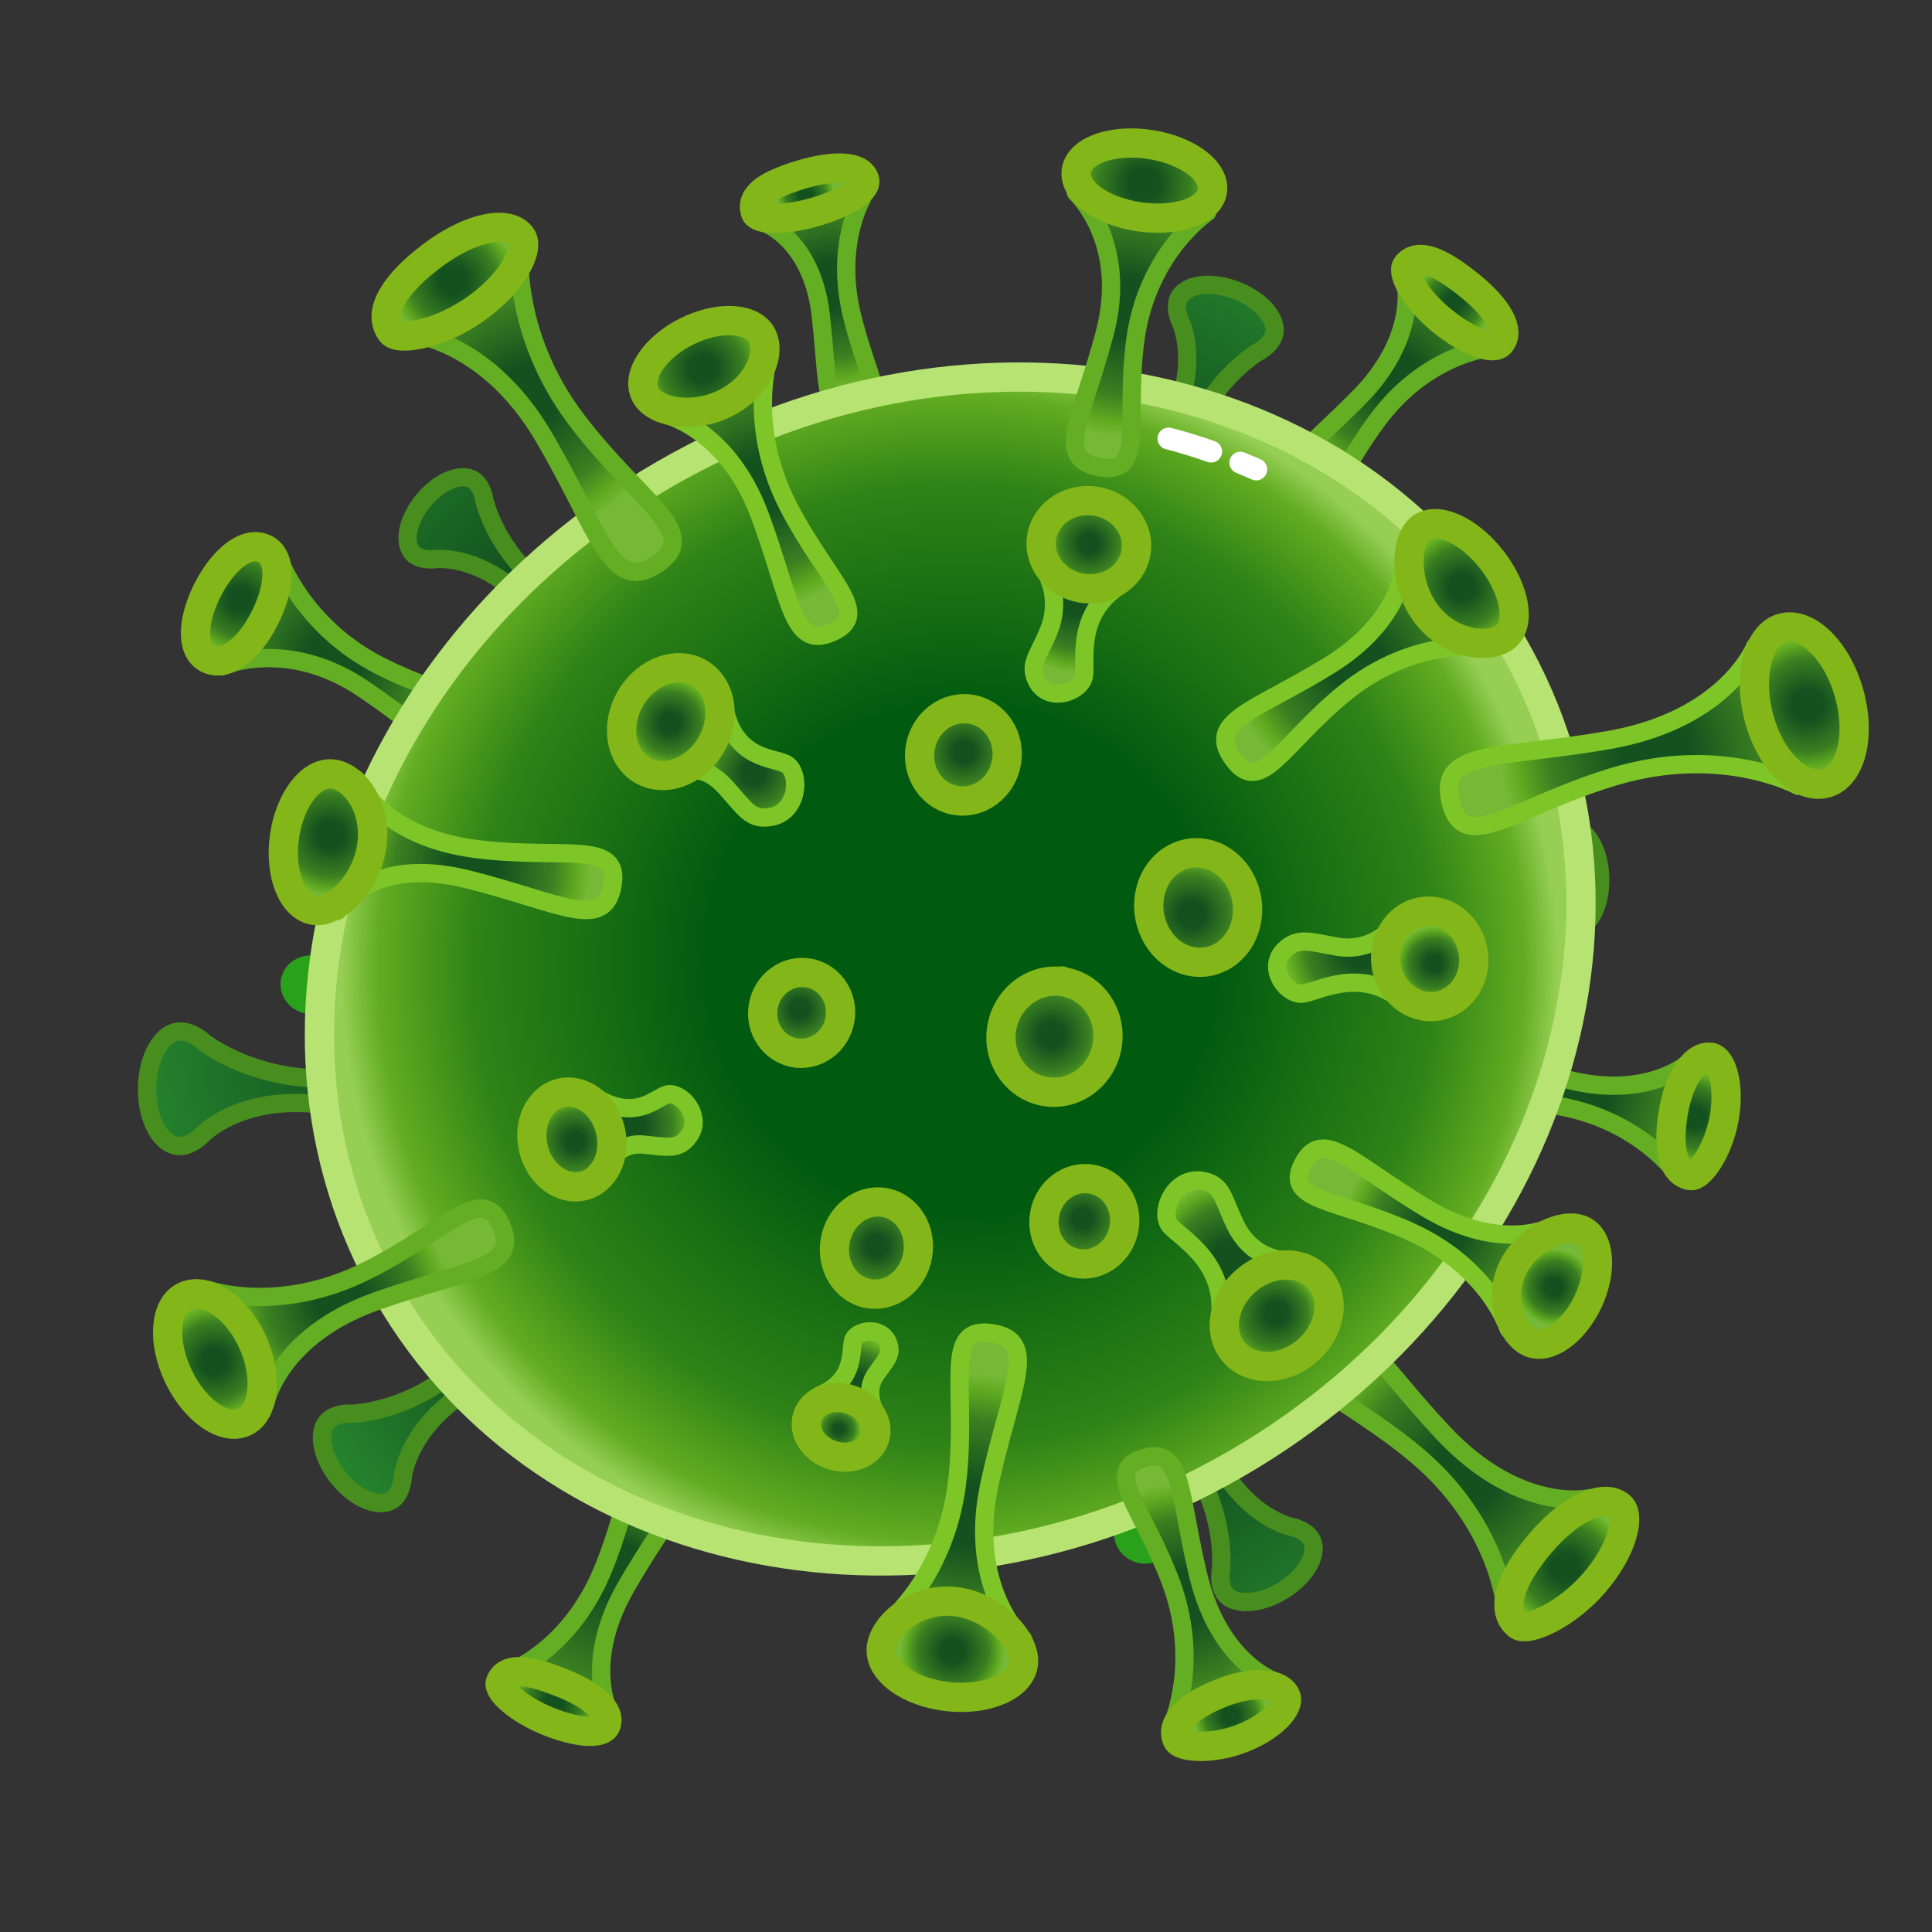 <svg xmlns="http://www.w3.org/2000/svg" viewBox="0 0 512 512" width="512" height="512" style="width: 100%; height: 100%; transform: translate3d(0,0,0);" preserveAspectRatio="xMidYMid meet"><rect x="0" y="0" width="512" height="512" fill="#333333" stroke="none"/><defs><clipPath id="__lottie_element_15447"><rect width="512" height="512" x="0" y="0"></rect></clipPath><radialGradient id="__lottie_element_15453" spreadMethod="pad" gradientUnits="userSpaceOnUse" cx="-0.212" cy="-0.115" r="166.394" fx="4.602" fy="-5.144"><stop offset="41%" stop-color="rgb(0,90,15)"></stop><stop offset="79%" stop-color="rgb(48,131,23)"></stop><stop offset="94%" stop-color="rgb(97,172,32)"></stop><stop offset="97%" stop-color="rgb(123,189,58)"></stop><stop offset="100%" stop-color="rgb(150,207,84)"></stop></radialGradient><radialGradient id="__lottie_element_15456" spreadMethod="pad" gradientUnits="userSpaceOnUse" cx="5.489" cy="-1.026" r="34.226" fx="5.489" fy="-1.026"><stop offset="23%" stop-color="rgb(19,82,31)"></stop><stop offset="68%" stop-color="rgb(58,127,32)"></stop><stop offset="90%" stop-color="rgb(97,172,32)"></stop><stop offset="95%" stop-color="rgb(107,178,43)"></stop><stop offset="100%" stop-color="rgb(117,185,54)"></stop></radialGradient><radialGradient id="__lottie_element_15457" spreadMethod="pad" gradientUnits="userSpaceOnUse" cx="-0.71" cy="-0.58" r="11.692" fx="-0.71" fy="-0.58"><stop offset="23%" stop-color="rgb(19,82,31)"></stop><stop offset="68%" stop-color="rgb(58,127,32)"></stop><stop offset="90%" stop-color="rgb(97,172,32)"></stop><stop offset="95%" stop-color="rgb(107,178,43)"></stop><stop offset="100%" stop-color="rgb(117,185,54)"></stop></radialGradient><radialGradient id="__lottie_element_15461" spreadMethod="pad" gradientUnits="userSpaceOnUse" cx="5.489" cy="-1.026" r="34.226" fx="5.489" fy="-1.026"><stop offset="23%" stop-color="rgb(19,82,31)"></stop><stop offset="68%" stop-color="rgb(58,127,32)"></stop><stop offset="90%" stop-color="rgb(97,172,32)"></stop><stop offset="95%" stop-color="rgb(107,178,43)"></stop><stop offset="100%" stop-color="rgb(117,185,54)"></stop></radialGradient><radialGradient id="__lottie_element_15462" spreadMethod="pad" gradientUnits="userSpaceOnUse" cx="-0.042" cy="-0.637" r="12.641" fx="-0.042" fy="-0.637"><stop offset="23%" stop-color="rgb(19,82,31)"></stop><stop offset="68%" stop-color="rgb(58,127,32)"></stop><stop offset="90%" stop-color="rgb(97,172,32)"></stop><stop offset="95%" stop-color="rgb(107,178,43)"></stop><stop offset="100%" stop-color="rgb(117,185,54)"></stop></radialGradient><radialGradient id="__lottie_element_15466" spreadMethod="pad" gradientUnits="userSpaceOnUse" cx="5.489" cy="-1.026" r="34.226" fx="5.489" fy="-1.026"><stop offset="23%" stop-color="rgb(19,82,31)"></stop><stop offset="68%" stop-color="rgb(58,127,32)"></stop><stop offset="90%" stop-color="rgb(97,172,32)"></stop><stop offset="95%" stop-color="rgb(107,178,43)"></stop><stop offset="100%" stop-color="rgb(117,185,54)"></stop></radialGradient><radialGradient id="__lottie_element_15467" spreadMethod="pad" gradientUnits="userSpaceOnUse" cx="-0.758" cy="-0.884" r="11.059" fx="-0.758" fy="-0.884"><stop offset="23%" stop-color="rgb(19,82,31)"></stop><stop offset="68%" stop-color="rgb(58,127,32)"></stop><stop offset="90%" stop-color="rgb(97,172,32)"></stop><stop offset="95%" stop-color="rgb(107,178,43)"></stop><stop offset="100%" stop-color="rgb(117,185,54)"></stop></radialGradient><radialGradient id="__lottie_element_15471" spreadMethod="pad" gradientUnits="userSpaceOnUse" cx="5.489" cy="-1.026" r="34.226" fx="5.489" fy="-1.026"><stop offset="23%" stop-color="rgb(19,82,31)"></stop><stop offset="68%" stop-color="rgb(58,127,32)"></stop><stop offset="90%" stop-color="rgb(97,172,32)"></stop><stop offset="95%" stop-color="rgb(107,178,43)"></stop><stop offset="100%" stop-color="rgb(117,185,54)"></stop></radialGradient><radialGradient id="__lottie_element_15472" spreadMethod="pad" gradientUnits="userSpaceOnUse" cx="-0.042" cy="-0.79" r="12.641" fx="-0.042" fy="-0.79"><stop offset="23%" stop-color="rgb(19,82,31)"></stop><stop offset="68%" stop-color="rgb(58,127,32)"></stop><stop offset="90%" stop-color="rgb(97,172,32)"></stop><stop offset="95%" stop-color="rgb(107,178,43)"></stop><stop offset="100%" stop-color="rgb(117,185,54)"></stop></radialGradient><radialGradient id="__lottie_element_15476" spreadMethod="pad" gradientUnits="userSpaceOnUse" cx="5.489" cy="-1.026" r="34.226" fx="5.489" fy="-1.026"><stop offset="23%" stop-color="rgb(19,82,31)"></stop><stop offset="68%" stop-color="rgb(58,127,32)"></stop><stop offset="90%" stop-color="rgb(97,172,32)"></stop><stop offset="95%" stop-color="rgb(107,178,43)"></stop><stop offset="100%" stop-color="rgb(117,185,54)"></stop></radialGradient><radialGradient id="__lottie_element_15477" spreadMethod="pad" gradientUnits="userSpaceOnUse" cx="-1.392" cy="2.097" r="15.493" fx="-1.392" fy="2.097"><stop offset="23%" stop-color="rgb(19,82,31)"></stop><stop offset="68%" stop-color="rgb(58,127,32)"></stop><stop offset="90%" stop-color="rgb(97,172,32)"></stop><stop offset="95%" stop-color="rgb(107,178,43)"></stop><stop offset="100%" stop-color="rgb(117,185,54)"></stop></radialGradient><radialGradient id="__lottie_element_15481" spreadMethod="pad" gradientUnits="userSpaceOnUse" cx="5.489" cy="-1.026" r="34.226" fx="5.489" fy="-1.026"><stop offset="23%" stop-color="rgb(19,82,31)"></stop><stop offset="68%" stop-color="rgb(58,127,32)"></stop><stop offset="90%" stop-color="rgb(97,172,32)"></stop><stop offset="95%" stop-color="rgb(107,178,43)"></stop><stop offset="100%" stop-color="rgb(117,185,54)"></stop></radialGradient><radialGradient id="__lottie_element_15482" spreadMethod="pad" gradientUnits="userSpaceOnUse" cx="-0.921" cy="-0.357" r="15.207" fx="-0.921" fy="-0.357"><stop offset="23%" stop-color="rgb(19,82,31)"></stop><stop offset="68%" stop-color="rgb(58,127,32)"></stop><stop offset="90%" stop-color="rgb(97,172,32)"></stop><stop offset="95%" stop-color="rgb(107,178,43)"></stop><stop offset="100%" stop-color="rgb(117,185,54)"></stop></radialGradient><radialGradient id="__lottie_element_15486" spreadMethod="pad" gradientUnits="userSpaceOnUse" cx="0.594" cy="3.25" r="13.03" fx="0.594" fy="3.25"><stop offset="23%" stop-color="rgb(19,82,31)"></stop><stop offset="68%" stop-color="rgb(58,127,32)"></stop><stop offset="90%" stop-color="rgb(97,172,32)"></stop><stop offset="95%" stop-color="rgb(107,178,43)"></stop><stop offset="100%" stop-color="rgb(117,185,54)"></stop></radialGradient><radialGradient id="__lottie_element_15487" spreadMethod="pad" gradientUnits="userSpaceOnUse" cx="-0.522" cy="0.615" r="6.125" fx="-0.522" fy="0.615"><stop offset="23%" stop-color="rgb(19,82,31)"></stop><stop offset="68%" stop-color="rgb(58,127,32)"></stop><stop offset="90%" stop-color="rgb(97,172,32)"></stop><stop offset="95%" stop-color="rgb(107,178,43)"></stop><stop offset="100%" stop-color="rgb(117,185,54)"></stop></radialGradient><radialGradient id="__lottie_element_15491" spreadMethod="pad" gradientUnits="userSpaceOnUse" cx="3.802" cy="-1.794" r="21.204" fx="3.802" fy="-1.794"><stop offset="23%" stop-color="rgb(19,82,31)"></stop><stop offset="68%" stop-color="rgb(58,127,32)"></stop><stop offset="90%" stop-color="rgb(97,172,32)"></stop><stop offset="95%" stop-color="rgb(107,178,43)"></stop><stop offset="100%" stop-color="rgb(117,185,54)"></stop></radialGradient><radialGradient id="__lottie_element_15492" spreadMethod="pad" gradientUnits="userSpaceOnUse" cx="1.294" cy="1.04" r="10.079" fx="1.294" fy="1.04"><stop offset="23%" stop-color="rgb(19,82,31)"></stop><stop offset="68%" stop-color="rgb(58,127,32)"></stop><stop offset="90%" stop-color="rgb(97,172,32)"></stop><stop offset="95%" stop-color="rgb(107,178,43)"></stop><stop offset="100%" stop-color="rgb(117,185,54)"></stop></radialGradient><radialGradient id="__lottie_element_15496" spreadMethod="pad" gradientUnits="userSpaceOnUse" cx="0.011" cy="-9.358" r="20.553" fx="0.011" fy="-9.358"><stop offset="23%" stop-color="rgb(19,82,31)"></stop><stop offset="68%" stop-color="rgb(58,127,32)"></stop><stop offset="90%" stop-color="rgb(97,172,32)"></stop><stop offset="95%" stop-color="rgb(107,178,43)"></stop><stop offset="100%" stop-color="rgb(117,185,54)"></stop></radialGradient><radialGradient id="__lottie_element_15497" spreadMethod="pad" gradientUnits="userSpaceOnUse" cx="0.11" cy="-0.335" r="11.64" fx="0.11" fy="-0.335"><stop offset="23%" stop-color="rgb(19,82,31)"></stop><stop offset="68%" stop-color="rgb(58,127,32)"></stop><stop offset="90%" stop-color="rgb(97,172,32)"></stop><stop offset="95%" stop-color="rgb(107,178,43)"></stop><stop offset="100%" stop-color="rgb(117,185,54)"></stop></radialGradient><radialGradient id="__lottie_element_15501" spreadMethod="pad" gradientUnits="userSpaceOnUse" cx="-3.474" cy="-2.028" r="16.675" fx="-3.474" fy="-2.028"><stop offset="23%" stop-color="rgb(19,82,31)"></stop><stop offset="68%" stop-color="rgb(58,127,32)"></stop><stop offset="90%" stop-color="rgb(97,172,32)"></stop><stop offset="95%" stop-color="rgb(107,178,43)"></stop><stop offset="100%" stop-color="rgb(117,185,54)"></stop></radialGradient><radialGradient id="__lottie_element_15502" spreadMethod="pad" gradientUnits="userSpaceOnUse" cx="0.94" cy="0.285" r="11.449" fx="0.94" fy="0.285"><stop offset="23%" stop-color="rgb(19,82,31)"></stop><stop offset="68%" stop-color="rgb(58,127,32)"></stop><stop offset="90%" stop-color="rgb(97,172,32)"></stop><stop offset="95%" stop-color="rgb(107,178,43)"></stop><stop offset="100%" stop-color="rgb(117,185,54)"></stop></radialGradient><radialGradient id="__lottie_element_15506" spreadMethod="pad" gradientUnits="userSpaceOnUse" cx="0.859" cy="1.096" r="21.261" fx="0.859" fy="1.096"><stop offset="23%" stop-color="rgb(19,82,31)"></stop><stop offset="68%" stop-color="rgb(58,127,32)"></stop><stop offset="90%" stop-color="rgb(97,172,32)"></stop><stop offset="95%" stop-color="rgb(107,178,43)"></stop><stop offset="100%" stop-color="rgb(117,185,54)"></stop></radialGradient><radialGradient id="__lottie_element_15507" spreadMethod="pad" gradientUnits="userSpaceOnUse" cx="-0.989" cy="0.128" r="13.33" fx="0.037" fy="-0.913"><stop offset="23%" stop-color="rgb(19,82,31)"></stop><stop offset="68%" stop-color="rgb(58,127,32)"></stop><stop offset="90%" stop-color="rgb(97,172,32)"></stop><stop offset="95%" stop-color="rgb(107,178,43)"></stop><stop offset="100%" stop-color="rgb(117,185,54)"></stop></radialGradient><radialGradient id="__lottie_element_15511" spreadMethod="pad" gradientUnits="userSpaceOnUse" cx="3.047" cy="2.617" r="13.947" fx="3.047" fy="2.617"><stop offset="23%" stop-color="rgb(19,82,31)"></stop><stop offset="68%" stop-color="rgb(58,127,32)"></stop><stop offset="90%" stop-color="rgb(97,172,32)"></stop><stop offset="95%" stop-color="rgb(107,178,43)"></stop><stop offset="100%" stop-color="rgb(117,185,54)"></stop></radialGradient><radialGradient id="__lottie_element_15512" spreadMethod="pad" gradientUnits="userSpaceOnUse" cx="-0.152" cy="0.312" r="12.343" fx="-0.152" fy="0.312"><stop offset="23%" stop-color="rgb(19,82,31)"></stop><stop offset="68%" stop-color="rgb(58,127,32)"></stop><stop offset="90%" stop-color="rgb(97,172,32)"></stop><stop offset="95%" stop-color="rgb(107,178,43)"></stop><stop offset="100%" stop-color="rgb(117,185,54)"></stop></radialGradient><radialGradient id="__lottie_element_15516" spreadMethod="pad" gradientUnits="userSpaceOnUse" cx="5.398" cy="-3.364" r="27.103" fx="5.398" fy="-3.364"><stop offset="23%" stop-color="rgb(19,82,31)"></stop><stop offset="68%" stop-color="rgb(58,127,32)"></stop><stop offset="90%" stop-color="rgb(97,172,32)"></stop><stop offset="95%" stop-color="rgb(107,178,43)"></stop><stop offset="100%" stop-color="rgb(117,185,54)"></stop></radialGradient><radialGradient id="__lottie_element_15517" spreadMethod="pad" gradientUnits="userSpaceOnUse" cx="0.92" cy="0.275" r="10.404" fx="0.92" fy="0.275"><stop offset="23%" stop-color="rgb(19,82,31)"></stop><stop offset="68%" stop-color="rgb(58,127,32)"></stop><stop offset="90%" stop-color="rgb(97,172,32)"></stop><stop offset="95%" stop-color="rgb(107,178,43)"></stop><stop offset="100%" stop-color="rgb(117,185,54)"></stop></radialGradient><radialGradient id="__lottie_element_15521" spreadMethod="pad" gradientUnits="userSpaceOnUse" cx="-2.25" cy="7.695" r="37.877" fx="-1.735" fy="8.468"><stop offset="23%" stop-color="rgb(19,82,31)"></stop><stop offset="68%" stop-color="rgb(58,127,32)"></stop><stop offset="90%" stop-color="rgb(97,172,32)"></stop><stop offset="95%" stop-color="rgb(107,178,43)"></stop><stop offset="100%" stop-color="rgb(117,185,54)"></stop></radialGradient><radialGradient id="__lottie_element_15522" spreadMethod="pad" gradientUnits="userSpaceOnUse" cx="-0.187" cy="0.414" r="14.265" fx="-0.187" fy="0.414"><stop offset="23%" stop-color="rgb(19,82,31)"></stop><stop offset="68%" stop-color="rgb(58,127,32)"></stop><stop offset="90%" stop-color="rgb(97,172,32)"></stop><stop offset="95%" stop-color="rgb(107,178,43)"></stop><stop offset="100%" stop-color="rgb(117,185,54)"></stop></radialGradient><radialGradient id="__lottie_element_15526" spreadMethod="pad" gradientUnits="userSpaceOnUse" cx="-1.025" cy="-1.096" r="34.181" fx="-1.025" fy="-1.096"><stop offset="23%" stop-color="rgb(19,82,31)"></stop><stop offset="68%" stop-color="rgb(58,127,32)"></stop><stop offset="90%" stop-color="rgb(97,172,32)"></stop><stop offset="95%" stop-color="rgb(107,178,43)"></stop><stop offset="100%" stop-color="rgb(117,185,54)"></stop></radialGradient><radialGradient id="__lottie_element_15527" spreadMethod="pad" gradientUnits="userSpaceOnUse" cx="0.116" cy="0.761" r="15.947" fx="0.116" fy="0.761"><stop offset="23%" stop-color="rgb(19,82,31)"></stop><stop offset="68%" stop-color="rgb(58,127,32)"></stop><stop offset="90%" stop-color="rgb(97,172,32)"></stop><stop offset="95%" stop-color="rgb(107,178,43)"></stop><stop offset="100%" stop-color="rgb(117,185,54)"></stop></radialGradient><radialGradient id="__lottie_element_15531" spreadMethod="pad" gradientUnits="userSpaceOnUse" cx="1.06" cy="-1.679" r="33.512" fx="1.06" fy="-1.679"><stop offset="23%" stop-color="rgb(19,82,31)"></stop><stop offset="68%" stop-color="rgb(58,127,32)"></stop><stop offset="90%" stop-color="rgb(97,172,32)"></stop><stop offset="95%" stop-color="rgb(107,178,43)"></stop><stop offset="100%" stop-color="rgb(117,185,54)"></stop></radialGradient><radialGradient id="__lottie_element_15532" spreadMethod="pad" gradientUnits="userSpaceOnUse" cx="-0.158" cy="0.736" r="16.527" fx="-0.158" fy="0.736"><stop offset="23%" stop-color="rgb(19,82,31)"></stop><stop offset="68%" stop-color="rgb(58,127,32)"></stop><stop offset="90%" stop-color="rgb(97,172,32)"></stop><stop offset="95%" stop-color="rgb(107,178,43)"></stop><stop offset="100%" stop-color="rgb(117,185,54)"></stop></radialGradient><radialGradient id="__lottie_element_15536" spreadMethod="pad" gradientUnits="userSpaceOnUse" cx="-3.876" cy="0.07" r="31.622" fx="-3.876" fy="0.07"><stop offset="23%" stop-color="rgb(19,82,31)"></stop><stop offset="68%" stop-color="rgb(58,127,32)"></stop><stop offset="90%" stop-color="rgb(97,172,32)"></stop><stop offset="95%" stop-color="rgb(107,178,43)"></stop><stop offset="100%" stop-color="rgb(117,185,54)"></stop></radialGradient><radialGradient id="__lottie_element_15537" spreadMethod="pad" gradientUnits="userSpaceOnUse" cx="0.249" cy="-2.243" r="16.432" fx="0.249" fy="-2.243"><stop offset="23%" stop-color="rgb(19,82,31)"></stop><stop offset="68%" stop-color="rgb(58,127,32)"></stop><stop offset="90%" stop-color="rgb(97,172,32)"></stop><stop offset="95%" stop-color="rgb(107,178,43)"></stop><stop offset="100%" stop-color="rgb(117,185,54)"></stop></radialGradient><radialGradient id="__lottie_element_15541" spreadMethod="pad" gradientUnits="userSpaceOnUse" cx="-4.511" cy="2.821" r="32.874" fx="-2.965" fy="-0.529"><stop offset="23%" stop-color="rgb(19,82,31)"></stop><stop offset="68%" stop-color="rgb(58,127,32)"></stop><stop offset="90%" stop-color="rgb(97,172,32)"></stop><stop offset="95%" stop-color="rgb(107,178,43)"></stop><stop offset="100%" stop-color="rgb(117,185,54)"></stop></radialGradient><radialGradient id="__lottie_element_15542" spreadMethod="pad" gradientUnits="userSpaceOnUse" cx="-0.24" cy="-0.023" r="10.127" fx="-0.24" fy="-0.023"><stop offset="23%" stop-color="rgb(19,82,31)"></stop><stop offset="68%" stop-color="rgb(58,127,32)"></stop><stop offset="90%" stop-color="rgb(97,172,32)"></stop><stop offset="95%" stop-color="rgb(107,178,43)"></stop><stop offset="100%" stop-color="rgb(117,185,54)"></stop></radialGradient><radialGradient id="__lottie_element_15546" spreadMethod="pad" gradientUnits="userSpaceOnUse" cx="-2.931" cy="0.075" r="29.88" fx="-2.931" fy="0.075"><stop offset="23%" stop-color="rgb(19,82,31)"></stop><stop offset="68%" stop-color="rgb(58,127,32)"></stop><stop offset="90%" stop-color="rgb(97,172,32)"></stop><stop offset="95%" stop-color="rgb(107,178,43)"></stop><stop offset="100%" stop-color="rgb(117,185,54)"></stop></radialGradient><radialGradient id="__lottie_element_15547" spreadMethod="pad" gradientUnits="userSpaceOnUse" cx="0.106" cy="0.668" r="15.69" fx="0.106" fy="0.668"><stop offset="23%" stop-color="rgb(19,82,31)"></stop><stop offset="68%" stop-color="rgb(58,127,32)"></stop><stop offset="90%" stop-color="rgb(97,172,32)"></stop><stop offset="95%" stop-color="rgb(107,178,43)"></stop><stop offset="100%" stop-color="rgb(117,185,54)"></stop></radialGradient><radialGradient id="__lottie_element_15551" spreadMethod="pad" gradientUnits="userSpaceOnUse" cx="6.519" cy="1.822" r="42.103" fx="6.519" fy="1.822"><stop offset="23%" stop-color="rgb(19,82,31)"></stop><stop offset="68%" stop-color="rgb(58,127,32)"></stop><stop offset="90%" stop-color="rgb(97,172,32)"></stop><stop offset="95%" stop-color="rgb(107,178,43)"></stop><stop offset="100%" stop-color="rgb(117,185,54)"></stop></radialGradient><radialGradient id="__lottie_element_15552" spreadMethod="pad" gradientUnits="userSpaceOnUse" cx="0.87" cy="-0.279" r="18.688" fx="0.87" fy="-0.279"><stop offset="23%" stop-color="rgb(19,82,31)"></stop><stop offset="68%" stop-color="rgb(58,127,32)"></stop><stop offset="90%" stop-color="rgb(97,172,32)"></stop><stop offset="95%" stop-color="rgb(107,178,43)"></stop><stop offset="100%" stop-color="rgb(117,185,54)"></stop></radialGradient><radialGradient id="__lottie_element_15556" spreadMethod="pad" gradientUnits="userSpaceOnUse" cx="0.575" cy="-7.546" r="35.409" fx="0.575" fy="-7.546"><stop offset="23%" stop-color="rgb(19,82,31)"></stop><stop offset="68%" stop-color="rgb(58,127,32)"></stop><stop offset="90%" stop-color="rgb(97,172,32)"></stop><stop offset="95%" stop-color="rgb(107,178,43)"></stop><stop offset="100%" stop-color="rgb(117,185,54)"></stop></radialGradient><radialGradient id="__lottie_element_15557" spreadMethod="pad" gradientUnits="userSpaceOnUse" cx="-0.081" cy="0.792" r="18.693" fx="-0.081" fy="0.792"><stop offset="23%" stop-color="rgb(19,82,31)"></stop><stop offset="68%" stop-color="rgb(58,127,32)"></stop><stop offset="90%" stop-color="rgb(97,172,32)"></stop><stop offset="95%" stop-color="rgb(107,178,43)"></stop><stop offset="100%" stop-color="rgb(117,185,54)"></stop></radialGradient><radialGradient id="__lottie_element_15561" spreadMethod="pad" gradientUnits="userSpaceOnUse" cx="-4.545" cy="-0.252" r="37.615" fx="-4.545" fy="-0.252"><stop offset="23%" stop-color="rgb(19,82,31)"></stop><stop offset="68%" stop-color="rgb(58,127,32)"></stop><stop offset="90%" stop-color="rgb(97,172,32)"></stop><stop offset="95%" stop-color="rgb(107,178,43)"></stop><stop offset="100%" stop-color="rgb(117,185,54)"></stop></radialGradient><radialGradient id="__lottie_element_15562" spreadMethod="pad" gradientUnits="userSpaceOnUse" cx="-0.353" cy="-0.323" r="17.18" fx="-0.353" fy="-0.323"><stop offset="23%" stop-color="rgb(19,82,31)"></stop><stop offset="68%" stop-color="rgb(58,127,32)"></stop><stop offset="90%" stop-color="rgb(97,172,32)"></stop><stop offset="95%" stop-color="rgb(107,178,43)"></stop><stop offset="100%" stop-color="rgb(117,185,54)"></stop></radialGradient><radialGradient id="__lottie_element_15566" spreadMethod="pad" gradientUnits="userSpaceOnUse" cx="1.625" cy="6.548" r="34.562" fx="6.606" fy="-7.209"><stop offset="23%" stop-color="rgb(19,82,31)"></stop><stop offset="68%" stop-color="rgb(58,127,32)"></stop><stop offset="90%" stop-color="rgb(97,172,32)"></stop><stop offset="95%" stop-color="rgb(107,178,43)"></stop><stop offset="100%" stop-color="rgb(117,185,54)"></stop></radialGradient><radialGradient id="__lottie_element_15567" spreadMethod="pad" gradientUnits="userSpaceOnUse" cx="0.217" cy="0.328" r="11.355" fx="0.217" fy="0.328"><stop offset="23%" stop-color="rgb(19,82,31)"></stop><stop offset="68%" stop-color="rgb(58,127,32)"></stop><stop offset="90%" stop-color="rgb(97,172,32)"></stop><stop offset="95%" stop-color="rgb(107,178,43)"></stop><stop offset="100%" stop-color="rgb(117,185,54)"></stop></radialGradient><radialGradient id="__lottie_element_15571" spreadMethod="pad" gradientUnits="userSpaceOnUse" cx="-6.811" cy="1.969" r="34.22" fx="-6.811" fy="1.969"><stop offset="23%" stop-color="rgb(19,82,31)"></stop><stop offset="68%" stop-color="rgb(58,127,32)"></stop><stop offset="90%" stop-color="rgb(97,172,32)"></stop><stop offset="95%" stop-color="rgb(107,178,43)"></stop><stop offset="100%" stop-color="rgb(117,185,54)"></stop></radialGradient><radialGradient id="__lottie_element_15572" spreadMethod="pad" gradientUnits="userSpaceOnUse" cx="0.835" cy="-1.367" r="14.942" fx="0.835" fy="-1.367"><stop offset="23%" stop-color="rgb(19,82,31)"></stop><stop offset="68%" stop-color="rgb(58,127,32)"></stop><stop offset="90%" stop-color="rgb(97,172,32)"></stop><stop offset="95%" stop-color="rgb(107,178,43)"></stop><stop offset="100%" stop-color="rgb(117,185,54)"></stop></radialGradient><radialGradient id="__lottie_element_15576" spreadMethod="pad" gradientUnits="userSpaceOnUse" cx="0.261" cy="-6.49" r="30.464" fx="-0.232" fy="-6.513"><stop offset="23%" stop-color="rgb(19,82,31)"></stop><stop offset="68%" stop-color="rgb(58,127,32)"></stop><stop offset="90%" stop-color="rgb(97,172,32)"></stop><stop offset="95%" stop-color="rgb(107,178,43)"></stop><stop offset="100%" stop-color="rgb(117,185,54)"></stop></radialGradient><radialGradient id="__lottie_element_15577" spreadMethod="pad" gradientUnits="userSpaceOnUse" cx="-0.358" cy="0.116" r="10.82" fx="-0.358" fy="0.116"><stop offset="23%" stop-color="rgb(19,82,31)"></stop><stop offset="68%" stop-color="rgb(58,127,32)"></stop><stop offset="90%" stop-color="rgb(97,172,32)"></stop><stop offset="95%" stop-color="rgb(107,178,43)"></stop><stop offset="100%" stop-color="rgb(117,185,54)"></stop></radialGradient><radialGradient id="__lottie_element_15581" spreadMethod="pad" gradientUnits="userSpaceOnUse" cx="1.54" cy="-5.08" r="28.74" fx="1.54" fy="-5.08"><stop offset="23%" stop-color="rgb(19,82,31)"></stop><stop offset="68%" stop-color="rgb(58,127,32)"></stop><stop offset="90%" stop-color="rgb(97,172,32)"></stop><stop offset="95%" stop-color="rgb(107,178,43)"></stop><stop offset="100%" stop-color="rgb(117,185,54)"></stop></radialGradient><radialGradient id="__lottie_element_15582" spreadMethod="pad" gradientUnits="userSpaceOnUse" cx="-1.045" cy="0.505" r="7.914" fx="-1.045" fy="0.505"><stop offset="23%" stop-color="rgb(19,82,31)"></stop><stop offset="68%" stop-color="rgb(58,127,32)"></stop><stop offset="90%" stop-color="rgb(97,172,32)"></stop><stop offset="95%" stop-color="rgb(107,178,43)"></stop><stop offset="100%" stop-color="rgb(117,185,54)"></stop></radialGradient><radialGradient id="__lottie_element_15586" spreadMethod="pad" gradientUnits="userSpaceOnUse" cx="5.489" cy="-1.026" r="34.226" fx="5.489" fy="-1.026"><stop offset="23%" stop-color="rgb(19,82,31)"></stop><stop offset="68%" stop-color="rgb(58,127,32)"></stop><stop offset="90%" stop-color="rgb(97,172,32)"></stop><stop offset="95%" stop-color="rgb(107,178,43)"></stop><stop offset="100%" stop-color="rgb(117,185,54)"></stop></radialGradient><radialGradient id="__lottie_element_15587" spreadMethod="pad" gradientUnits="userSpaceOnUse" cx="-0.955" cy="0.531" r="12.521" fx="-0.955" fy="0.531"><stop offset="23%" stop-color="rgb(19,82,31)"></stop><stop offset="68%" stop-color="rgb(58,127,32)"></stop><stop offset="90%" stop-color="rgb(97,172,32)"></stop><stop offset="95%" stop-color="rgb(107,178,43)"></stop><stop offset="100%" stop-color="rgb(117,185,54)"></stop></radialGradient><radialGradient id="__lottie_element_15591" spreadMethod="pad" gradientUnits="userSpaceOnUse" cx="5.951" cy="-0.597" r="40.468" fx="6.982" fy="-0.082"><stop offset="23%" stop-color="rgb(19,82,31)"></stop><stop offset="68%" stop-color="rgb(58,127,32)"></stop><stop offset="90%" stop-color="rgb(97,172,32)"></stop><stop offset="95%" stop-color="rgb(107,178,43)"></stop><stop offset="100%" stop-color="rgb(117,185,54)"></stop></radialGradient><radialGradient id="__lottie_element_15592" spreadMethod="pad" gradientUnits="userSpaceOnUse" cx="-0.068" cy="1.013" r="17.149" fx="-0.068" fy="1.013"><stop offset="23%" stop-color="rgb(19,82,31)"></stop><stop offset="68%" stop-color="rgb(58,127,32)"></stop><stop offset="90%" stop-color="rgb(97,172,32)"></stop><stop offset="95%" stop-color="rgb(107,178,43)"></stop><stop offset="100%" stop-color="rgb(117,185,54)"></stop></radialGradient><radialGradient id="__lottie_element_15596" spreadMethod="pad" gradientUnits="userSpaceOnUse" cx="114.59" cy="-121.918" r="279.145" fx="114.59" fy="-121.918"><stop offset="52%" stop-color="rgb(19,82,31)"></stop><stop offset="77%" stop-color="rgb(43,147,49)"></stop><stop offset="90%" stop-color="rgb(66,212,67)"></stop><stop offset="95%" stop-color="rgb(92,198,60)"></stop><stop offset="100%" stop-color="rgb(117,185,54)"></stop></radialGradient><radialGradient id="__lottie_element_15600" spreadMethod="pad" gradientUnits="userSpaceOnUse" cx="134.763" cy="89.753" r="311.602" fx="134.763" fy="89.753"><stop offset="52%" stop-color="rgb(19,82,31)"></stop><stop offset="77%" stop-color="rgb(43,147,49)"></stop><stop offset="90%" stop-color="rgb(66,212,67)"></stop><stop offset="95%" stop-color="rgb(92,198,60)"></stop><stop offset="100%" stop-color="rgb(117,185,54)"></stop></radialGradient><radialGradient id="__lottie_element_15604" spreadMethod="pad" gradientUnits="userSpaceOnUse" cx="169.855" cy="-65.672" r="311.601" fx="169.855" fy="-65.672"><stop offset="52%" stop-color="rgb(19,82,31)"></stop><stop offset="77%" stop-color="rgb(43,147,49)"></stop><stop offset="90%" stop-color="rgb(66,212,67)"></stop><stop offset="95%" stop-color="rgb(92,198,60)"></stop><stop offset="100%" stop-color="rgb(117,185,54)"></stop></radialGradient><radialGradient id="__lottie_element_15608" spreadMethod="pad" gradientUnits="userSpaceOnUse" cx="-63.203" cy="163.977" r="311.602" fx="-63.203" fy="163.977"><stop offset="52%" stop-color="rgb(19,82,31)"></stop><stop offset="77%" stop-color="rgb(43,147,49)"></stop><stop offset="90%" stop-color="rgb(66,212,67)"></stop><stop offset="95%" stop-color="rgb(92,198,60)"></stop><stop offset="100%" stop-color="rgb(117,185,54)"></stop></radialGradient><radialGradient id="__lottie_element_15612" spreadMethod="pad" gradientUnits="userSpaceOnUse" cx="-157.532" cy="55.084" r="311.602" fx="-157.532" fy="55.084"><stop offset="52%" stop-color="rgb(19,82,31)"></stop><stop offset="77%" stop-color="rgb(43,147,49)"></stop><stop offset="90%" stop-color="rgb(66,212,67)"></stop><stop offset="95%" stop-color="rgb(92,198,60)"></stop><stop offset="100%" stop-color="rgb(117,185,54)"></stop></radialGradient><radialGradient id="__lottie_element_15616" spreadMethod="pad" gradientUnits="userSpaceOnUse" cx="-119.344" cy="-123.542" r="311.602" fx="-119.344" fy="-123.542"><stop offset="52%" stop-color="rgb(19,82,31)"></stop><stop offset="77%" stop-color="rgb(43,147,49)"></stop><stop offset="90%" stop-color="rgb(66,212,67)"></stop><stop offset="95%" stop-color="rgb(92,198,60)"></stop><stop offset="100%" stop-color="rgb(117,185,54)"></stop></radialGradient></defs><g clip-path="url(#__lottie_element_15447)"><g style="display: none;"><g><path></path></g></g><g style="display: none;"><g><path></path></g></g><g style="display: none;"><g><path></path></g></g><g style="display: none;"><g><path></path></g></g><g style="display: none;"><g><path></path></g></g><g style="display: none;"><g><path></path></g></g><g style="display: none;"><g><path></path></g></g><g style="display: none;"><g><path></path></g></g><g style="display: none;"><g><path></path></g></g><g style="display: none;"><g><path></path></g></g><g style="display: block;" transform="matrix(0.501,0.095,-0.09,0.477,283.461,416.376)" opacity="1"><g opacity="1" transform="matrix(1,0,0,1,23,-89)"><path fill="rgb(41,161,27)" fill-opacity="1" d=" M0,-16 C8.837,-16 16,-8.837 16,0 C16,8.837 8.837,16 0,16 C-8.837,16 -16,8.837 -16,0 C-16,-8.837 -8.837,-16 0,-16z"></path></g></g><g style="display: block;" transform="matrix(0.501,0.095,-0.09,0.477,283.858,446.884)" opacity="1"><g opacity="1" transform="matrix(1,0,0,1,23,-89)"><path fill="rgb(41,161,27)" fill-opacity="1" d=" M0,-16 C8.837,-16 16,-8.837 16,0 C16,8.837 8.837,16 0,16 C-8.837,16 -16,8.837 -16,0 C-16,-8.837 -8.837,-16 0,-16z"></path></g></g><g style="display: block;" transform="matrix(0.501,0.095,-0.09,0.477,62.957,301.252)" opacity="1"><g opacity="1" transform="matrix(1,0,0,1,23,-89)"><path fill="rgb(41,161,27)" fill-opacity="1" d=" M0,-16 C8.837,-16 16,-8.837 16,0 C16,8.837 8.837,16 0,16 C-8.837,16 -16,8.837 -16,0 C-16,-8.837 -8.837,-16 0,-16z"></path></g></g><g style="display: block;" transform="matrix(0.501,0.095,-0.09,0.477,371.031,206.65)" opacity="1"><g opacity="1" transform="matrix(1,0,0,1,23,-89)"><path fill="rgb(41,161,27)" fill-opacity="1" d=" M0,-16 C8.837,-16 16,-8.837 16,0 C16,8.837 8.837,16 0,16 C-8.837,16 -16,8.837 -16,0 C-16,-8.837 -8.837,-16 0,-16z"></path></g></g><g style="display: none;"><g><path></path></g></g><g style="display: none;"><g><path></path></g></g><g style="display: none;"><g><path></path></g></g><g style="display: none;"><g><path></path></g></g><g style="display: none;"><g><path></path></g></g><g style="display: none;"><g><path></path></g></g><g style="display: none;"><g><path></path></g></g><g style="display: none;"><g><path></path></g></g><g style="display: none;"><g><path></path></g></g><g style="display: none;"><g><path></path></g></g><g style="display: none;"><g><path></path></g></g><g style="display: none;"><g><path></path></g></g><g style="display: none;"><g><path></path></g></g><g style="display: none;"><g><path></path></g></g><g style="display: none;"><g><path></path></g></g><g style="display: none;"><g><path></path></g></g><g style="display: none;"><g><path></path></g></g><g style="display: none;"><g><path></path></g></g><g style="display: none;"><g><path></path></g></g><g style="display: none;"><g><path></path></g></g><g style="display: none;"><g><path></path></g></g><g style="display: none;"><g><path></path></g></g><g style="display: none;"><g><path></path></g></g><g style="display: none;"><g><path></path></g></g><g style="display: none;"><g><path></path></g></g><g style="display: none;"><g><path></path></g></g><g style="display: none;"><g><path></path></g></g><g style="display: none;"><g><path></path></g></g><g style="display: none;"><g><path></path></g></g><g style="display: none;"><g><path></path></g></g><g style="display: none;"><g><path></path></g></g><g style="display: none;"><g><path></path></g></g><g style="display: none;"><g><path></path></g></g><g style="display: none;"><g><path></path></g></g><g style="display: none;"><g><path></path></g></g><g style="display: none;"><g><path></path></g></g><g style="display: block;" transform="matrix(0.955,0.168,-0.168,0.955,41.174,-31.311)" opacity="1"><g opacity="1" transform="matrix(1,0,0,1,362.949,381.211)"><path fill="url(#__lottie_element_15616)" fill-opacity="1" d=" M21.747,7.863 C21.747,7.863 21.757,7.853 21.757,7.853 C21.757,7.853 21.726,7.853 21.68,7.854 C21.107,7.777 20.516,7.722 19.899,7.716 C15.769,7.174 5.44,4.5 -3.952,-8.597 C-15.192,-24.272 -18.147,-34.648 -25.507,-28.592 C-32.868,-22.537 -21.471,-18.311 -9.381,-5.175 C0.674,5.749 3.167,17.256 3.785,22.263 C3.767,23.145 3.839,23.99 3.989,24.783 C3.99,24.821 3.99,24.845 3.99,24.845 C3.99,24.845 3.999,24.836 3.999,24.836 C4.29,26.339 4.859,27.642 5.675,28.56 C8.63,31.884 15.697,30.426 21.458,25.304 C27.22,20.181 29.494,13.334 26.539,10.01 C25.537,8.883 23.808,8.152 21.747,7.863z"></path><path stroke-linecap="round" stroke-linejoin="round" fill-opacity="0" stroke="rgb(71,142,31)" stroke-opacity="1" stroke-width="5" d=" M21.747,7.863 C21.747,7.863 21.757,7.853 21.757,7.853 C21.757,7.853 21.726,7.853 21.68,7.854 C21.107,7.777 20.516,7.722 19.899,7.716 C15.769,7.174 5.44,4.5 -3.952,-8.597 C-15.192,-24.272 -18.147,-34.648 -25.507,-28.592 C-32.868,-22.537 -21.471,-18.311 -9.381,-5.175 C0.674,5.749 3.167,17.256 3.785,22.263 C3.767,23.145 3.839,23.99 3.989,24.783 C3.99,24.821 3.99,24.845 3.99,24.845 C3.99,24.845 3.999,24.836 3.999,24.836 C4.29,26.339 4.859,27.642 5.675,28.56 C8.63,31.884 15.697,30.426 21.458,25.304 C27.22,20.181 29.494,13.334 26.539,10.01 C25.537,8.883 23.808,8.152 21.747,7.863z"></path></g></g><g style="display: block;" transform="matrix(0.955,0.168,-0.168,0.955,41.174,-31.311)" opacity="1"><g opacity="1" transform="matrix(1,0,0,1,401.137,202.585)"><path fill="url(#__lottie_element_15612)" fill-opacity="1" d=" M34.911,-3.02 C33.356,-10.571 28.565,-15.965 24.209,-15.068 C22.732,-14.764 21.234,-13.632 19.953,-11.992 C19.953,-11.992 19.949,-12.005 19.949,-12.005 C19.949,-12.005 19.934,-11.978 19.911,-11.939 C19.557,-11.481 19.216,-10.996 18.902,-10.465 C16.367,-7.159 8.885,0.448 -7.153,2.031 C-26.348,3.926 -36.811,1.296 -35.248,10.698 C-33.685,20.1 -24.326,12.344 -6.905,8.444 C7.583,5.2 18.795,8.795 23.44,10.764 C24.194,11.221 24.963,11.581 25.725,11.848 C25.758,11.866 25.778,11.878 25.778,11.878 C25.778,11.878 25.775,11.866 25.775,11.866 C27.222,12.365 28.636,12.524 29.839,12.276 C34.195,11.379 36.466,4.531 34.911,-3.02z"></path><path stroke-linecap="round" stroke-linejoin="round" fill-opacity="0" stroke="rgb(71,142,31)" stroke-opacity="1" stroke-width="5" d=" M34.911,-3.02 C33.356,-10.571 28.565,-15.965 24.209,-15.068 C22.732,-14.764 21.234,-13.632 19.953,-11.992 C19.953,-11.992 19.949,-12.005 19.949,-12.005 C19.949,-12.005 19.934,-11.978 19.911,-11.939 C19.557,-11.481 19.216,-10.996 18.902,-10.465 C16.367,-7.159 8.885,0.448 -7.153,2.031 C-26.348,3.926 -36.811,1.296 -35.248,10.698 C-33.685,20.1 -24.326,12.344 -6.905,8.444 C7.583,5.2 18.795,8.795 23.44,10.764 C24.194,11.221 24.963,11.581 25.725,11.848 C25.758,11.866 25.778,11.878 25.778,11.878 C25.778,11.878 25.775,11.866 25.775,11.866 C27.222,12.365 28.636,12.524 29.839,12.276 C34.195,11.379 36.466,4.531 34.911,-3.02z"></path></g></g><g style="display: block;" transform="matrix(0.955,0.168,-0.168,0.955,41.174,-31.311)" opacity="1"><g opacity="1" transform="matrix(1,0,0,1,306.809,93.691)"><path fill="url(#__lottie_element_15608)" fill-opacity="1" d=" M3.548,-34.891 C-4.013,-36.396 -10.846,-34.079 -11.714,-29.717 C-12.009,-28.238 -11.549,-26.417 -10.536,-24.599 C-10.536,-24.599 -10.55,-24.602 -10.55,-24.602 C-10.55,-24.602 -10.531,-24.577 -10.503,-24.541 C-10.219,-24.037 -9.905,-23.534 -9.538,-23.038 C-7.479,-19.417 -3.38,-9.565 -8.16,5.826 C-13.881,24.246 -20.373,32.862 -11.103,35.079 C-1.833,37.296 -5.338,25.657 -2.156,8.091 C0.491,-6.518 8.166,-15.447 11.786,-18.961 C12.5,-19.478 13.13,-20.046 13.672,-20.644 C13.701,-20.667 13.72,-20.682 13.72,-20.682 C13.72,-20.682 13.708,-20.684 13.708,-20.684 C14.731,-21.823 15.427,-23.064 15.667,-24.268 C16.535,-28.63 11.109,-33.386 3.548,-34.891z"></path><path stroke-linecap="round" stroke-linejoin="round" fill-opacity="0" stroke="rgb(71,142,31)" stroke-opacity="1" stroke-width="5" d=" M3.548,-34.891 C-4.013,-36.396 -10.846,-34.079 -11.714,-29.717 C-12.009,-28.238 -11.549,-26.417 -10.536,-24.599 C-10.536,-24.599 -10.55,-24.602 -10.55,-24.602 C-10.55,-24.602 -10.531,-24.577 -10.503,-24.541 C-10.219,-24.037 -9.905,-23.534 -9.538,-23.038 C-7.479,-19.417 -3.38,-9.565 -8.16,5.826 C-13.881,24.246 -20.373,32.862 -11.103,35.079 C-1.833,37.296 -5.338,25.657 -2.156,8.091 C0.491,-6.518 8.166,-15.447 11.786,-18.961 C12.5,-19.478 13.13,-20.046 13.672,-20.644 C13.701,-20.667 13.72,-20.682 13.72,-20.682 C13.72,-20.682 13.708,-20.684 13.708,-20.684 C14.731,-21.823 15.427,-23.064 15.667,-24.268 C16.535,-28.63 11.109,-33.386 3.548,-34.891z"></path></g></g><g style="display: block;" transform="matrix(0.955,0.168,-0.168,0.955,60.871,-27.838)" opacity="1"><g opacity="1" transform="matrix(1,0,0,1,73.75,323.34)"><path fill="url(#__lottie_element_15604)" fill-opacity="1" d=" M7.874,-9.3 C-8.504,-6.254 -20.93,-10.743 -26.059,-13.14 C-26.887,-13.683 -27.734,-14.118 -28.577,-14.449 C-28.613,-14.47 -28.636,-14.484 -28.636,-14.484 C-28.636,-14.484 -28.633,-14.471 -28.633,-14.471 C-30.236,-15.09 -31.814,-15.326 -33.173,-15.097 C-38.095,-14.269 -40.92,-6.682 -39.485,1.849 C-38.05,10.38 -32.897,16.625 -27.975,15.797 C-26.306,15.516 -24.581,14.308 -23.077,12.521 C-23.077,12.521 -23.073,12.536 -23.073,12.536 C-23.073,12.536 -23.055,12.506 -23.028,12.463 C-22.613,11.964 -22.21,11.434 -21.836,10.851 C-18.858,7.248 -10.158,-0.978 7.891,-2.099 C29.493,-3.441 41.119,-0.065 39.75,-10.672 C38.381,-21.279 27.569,-12.964 7.874,-9.3z"></path><path stroke-linecap="round" stroke-linejoin="round" fill-opacity="0" stroke="rgb(71,142,31)" stroke-opacity="1" stroke-width="5" d=" M7.874,-9.3 C-8.504,-6.254 -20.93,-10.743 -26.059,-13.14 C-26.887,-13.683 -27.734,-14.118 -28.577,-14.449 C-28.613,-14.47 -28.636,-14.484 -28.636,-14.484 C-28.636,-14.484 -28.633,-14.471 -28.633,-14.471 C-30.236,-15.09 -31.814,-15.326 -33.173,-15.097 C-38.095,-14.269 -40.92,-6.682 -39.485,1.849 C-38.05,10.38 -32.897,16.625 -27.975,15.797 C-26.306,15.516 -24.581,14.308 -23.077,12.521 C-23.077,12.521 -23.073,12.536 -23.073,12.536 C-23.073,12.536 -23.055,12.506 -23.028,12.463 C-22.613,11.964 -22.21,11.434 -21.836,10.851 C-18.858,7.248 -10.158,-0.978 7.891,-2.099 C29.493,-3.441 41.119,-0.065 39.75,-10.672 C38.381,-21.279 27.569,-12.964 7.874,-9.3z"></path></g></g><g style="display: block;" transform="matrix(0.955,0.168,-0.168,0.955,60.871,-27.838)" opacity="1"><g opacity="1" transform="matrix(1,0,0,1,108.842,167.915)"><path fill="url(#__lottie_element_15600)" fill-opacity="1" d=" M8.336,3.551 C-3.816,-3.08 -9.467,-12.493 -11.514,-16.729 C-11.762,-17.513 -12.08,-18.237 -12.45,-18.893 C-12.462,-18.926 -12.469,-18.947 -12.469,-18.947 C-12.469,-18.947 -12.475,-18.937 -12.475,-18.937 C-13.183,-20.177 -14.076,-21.156 -15.072,-21.722 C-18.678,-23.771 -24.479,-20.365 -28.031,-14.115 C-31.583,-7.865 -31.538,-1.137 -27.932,0.912 C-26.71,1.607 -24.965,1.734 -23.058,1.371 C-23.058,1.371 -23.063,1.382 -23.063,1.382 C-23.063,1.382 -23.036,1.373 -22.996,1.359 C-22.467,1.255 -21.928,1.126 -21.382,0.946 C-17.572,0.187 -7.651,-0.548 4.568,8.201 C19.191,18.672 24.911,26.946 29.595,19.393 C34.278,11.84 22.949,11.525 8.336,3.551z"></path><path stroke-linecap="round" stroke-linejoin="round" fill-opacity="0" stroke="rgb(71,142,31)" stroke-opacity="1" stroke-width="5" d=" M8.336,3.551 C-3.816,-3.08 -9.467,-12.493 -11.514,-16.729 C-11.762,-17.513 -12.08,-18.237 -12.45,-18.893 C-12.462,-18.926 -12.469,-18.947 -12.469,-18.947 C-12.469,-18.947 -12.475,-18.937 -12.475,-18.937 C-13.183,-20.177 -14.076,-21.156 -15.072,-21.722 C-18.678,-23.771 -24.479,-20.365 -28.031,-14.115 C-31.583,-7.865 -31.538,-1.137 -27.932,0.912 C-26.71,1.607 -24.965,1.734 -23.058,1.371 C-23.058,1.371 -23.063,1.382 -23.063,1.382 C-23.063,1.382 -23.036,1.373 -22.996,1.359 C-22.467,1.255 -21.928,1.126 -21.382,0.946 C-17.572,0.187 -7.651,-0.548 4.568,8.201 C19.191,18.672 24.911,26.946 29.595,19.393 C34.278,11.84 22.949,11.525 8.336,3.551z"></path></g></g><g style="display: block;" transform="matrix(0.955,0.168,-0.168,0.955,114.616,371.277)" opacity="1"><g opacity="1" transform="matrix(1,0,0,1,0,0)"><path fill="url(#__lottie_element_15596)" fill-opacity="1" d=" M25.9,-28.218 C18.971,-34.762 16.204,-22.927 4.686,-9.287 C-4.892,2.055 -15.996,5.97 -20.887,7.211 C-21.765,7.304 -22.594,7.481 -23.362,7.729 C-23.399,7.734 -23.423,7.738 -23.423,7.738 C-23.423,7.738 -23.413,7.745 -23.413,7.745 C-24.867,8.222 -26.089,8.951 -26.898,9.875 C-29.826,13.223 -27.494,20.052 -21.69,25.126 C-15.887,30.201 -8.809,31.6 -5.881,28.252 C-4.888,27.117 -4.38,25.309 -4.351,23.228 C-4.351,23.228 -4.34,23.237 -4.34,23.237 C-4.34,23.237 -4.344,23.205 -4.35,23.161 C-4.345,22.582 -4.366,21.989 -4.437,21.376 C-4.416,17.211 -3.057,6.628 8.761,-4.329 C22.905,-17.443 32.83,-21.674 25.9,-28.218z"></path><path stroke-linecap="round" stroke-linejoin="round" fill-opacity="0" stroke="rgb(71,142,31)" stroke-opacity="1" stroke-width="5" d=" M25.9,-28.218 C18.971,-34.762 16.204,-22.927 4.686,-9.287 C-4.892,2.055 -15.996,5.97 -20.887,7.211 C-21.765,7.304 -22.594,7.481 -23.362,7.729 C-23.399,7.734 -23.423,7.738 -23.423,7.738 C-23.423,7.738 -23.413,7.745 -23.413,7.745 C-24.867,8.222 -26.089,8.951 -26.898,9.875 C-29.826,13.223 -27.494,20.052 -21.69,25.126 C-15.887,30.201 -8.809,31.6 -5.881,28.252 C-4.888,27.117 -4.38,25.309 -4.351,23.228 C-4.351,23.228 -4.34,23.237 -4.34,23.237 C-4.34,23.237 -4.344,23.205 -4.35,23.161 C-4.345,22.582 -4.366,21.989 -4.437,21.376 C-4.416,17.211 -3.057,6.628 8.761,-4.329 C22.905,-17.443 32.83,-21.674 25.9,-28.218z"></path></g></g><g style="display: block;" transform="matrix(0.955,0.168,-0.168,0.955,55.947,-28.706)" opacity="1"><g opacity="1" transform="matrix(1,0,0,1,405.202,366.707)"><path fill="url(#__lottie_element_15591)" fill-opacity="1" d=" M41.854,0.464 C41.854,0.464 23.843,8.149 -0.704,-10.275 C-23.55,-27.422 -32.337,-40.766 -40.043,-28.94 C-47.749,-17.114 -29.77,-16.21 -6.852,-3.028 C18.434,11.516 24.308,33.437 24.308,33.437 C24.308,33.437 41.854,0.464 41.854,0.464z"></path><path stroke-linecap="round" stroke-linejoin="round" fill-opacity="0" stroke="rgb(99,174,35)" stroke-opacity="1" stroke-width="5" d=" M41.854,0.464 C41.854,0.464 23.843,8.149 -0.704,-10.275 C-23.55,-27.422 -32.337,-40.766 -40.043,-28.94 C-47.749,-17.114 -29.77,-16.21 -6.852,-3.028 C18.434,11.516 24.308,33.437 24.308,33.437 C24.308,33.437 41.854,0.464 41.854,0.464z"></path></g><g opacity="1" transform="matrix(1,0,0,1,444.013,386.021)"><path fill="url(#__lottie_element_15592)" fill-opacity="1" d=" M8.371,3.66 C2.326,13.814 -7.392,20.243 -10.199,18.635 C-16.114,15.246 -14.015,5.794 -8.036,-4.399 C-1.406,-15.7 6.967,-20.945 11.693,-18.134 C15.057,-16.133 14.416,-6.494 8.371,3.66z"></path><path stroke-linecap="round" stroke-linejoin="round" fill-opacity="0" stroke="rgb(131,182,25)" stroke-opacity="1" stroke-width="8" d=" M8.371,3.66 C2.326,13.814 -7.392,20.243 -10.199,18.635 C-16.114,15.246 -14.015,5.794 -8.036,-4.399 C-1.406,-15.7 6.967,-20.945 11.693,-18.134 C15.057,-16.133 14.416,-6.494 8.371,3.66z"></path></g></g><g style="display: block;" transform="matrix(0.955,0.168,-0.168,0.955,55.947,-28.706)" opacity="1"><g opacity="1" transform="matrix(1,0,0,1,419.961,259.994)"><path fill="url(#__lottie_element_15586)" fill-opacity="1" d=" M34.275,-15.938 C34.275,-15.938 24.822,-2.148 -0.145,-4.602 C-23.382,-6.885 -35.184,-12.478 -35.548,-0.946 C-35.912,10.586 -22.969,3.588 -1.365,3.071 C22.472,2.501 35.555,15.938 35.555,15.938 C35.555,15.938 34.275,-15.938 34.275,-15.938z"></path><path stroke-linecap="round" stroke-linejoin="round" fill-opacity="0" stroke="rgb(99,174,35)" stroke-opacity="1" stroke-width="5" d=" M34.275,-15.938 C34.275,-15.938 24.822,-2.148 -0.145,-4.602 C-23.382,-6.885 -35.184,-12.478 -35.548,-0.946 C-35.912,10.586 -22.969,3.588 -1.365,3.071 C22.472,2.501 35.555,15.938 35.555,15.938 C35.555,15.938 34.275,-15.938 34.275,-15.938z"></path></g><g opacity="1" transform="matrix(1,0,0,1,458.364,259.137)"><path fill="url(#__lottie_element_15587)" fill-opacity="1" d=" M6.983,-0.766 C7.014,8.293 3.161,16.352 0.682,16.402 C-4.543,16.507 -6.892,9.465 -6.981,0.407 C-7.08,-9.636 -3.644,-16.387 0.571,-16.403 C3.572,-16.415 6.952,-9.825 6.983,-0.766z"></path><path stroke-linecap="round" stroke-linejoin="round" fill-opacity="0" stroke="rgb(131,182,25)" stroke-opacity="1" stroke-width="8" d=" M6.983,-0.766 C7.014,8.293 3.161,16.352 0.682,16.402 C-4.543,16.507 -6.892,9.465 -6.981,0.407 C-7.08,-9.636 -3.644,-16.387 0.571,-16.403 C3.572,-16.415 6.952,-9.825 6.983,-0.766z"></path></g></g><g style="display: block;" transform="matrix(0.955,0.168,-0.168,0.955,55.947,-28.707)" opacity="1"><g opacity="1" transform="matrix(1,0,0,1,183.695,81.71)"><path fill="url(#__lottie_element_15581)" fill-opacity="1" d=" M-19.155,-18.788 C-19.155,-18.788 -5.488,-16.54 0.403,3.285 C5.886,21.736 6.358,32.486 15.276,29.178 C24.194,25.87 15.898,18.164 8.784,1.83 C0.935,-16.192 5.974,-29.772 5.974,-29.772 C5.974,-29.772 -19.155,-18.788 -19.155,-18.788z"></path><path stroke-linecap="round" stroke-linejoin="round" fill-opacity="0" stroke="rgb(99,174,35)" stroke-opacity="1" stroke-width="5" d=" M-19.155,-18.788 C-19.155,-18.788 -5.488,-16.54 0.403,3.285 C5.886,21.736 6.358,32.486 15.276,29.178 C24.194,25.87 15.898,18.164 8.784,1.83 C0.935,-16.192 5.974,-29.772 5.974,-29.772 C5.974,-29.772 -19.155,-18.788 -19.155,-18.788z"></path></g><g opacity="1" transform="matrix(1,0,0,1,175.41,52.954)"><path fill="url(#__lottie_element_15582)" fill-opacity="1" d=" M2.445,4.587 C-5.239,8.434 -12.641,9.631 -13.729,7.546 C-16.022,3.151 -11.029,-0.742 -3.37,-4.639 C5.122,-8.959 12.307,-9.96 14.099,-6.385 C15.374,-3.84 10.129,0.74 2.445,4.587z"></path><path stroke-linecap="round" stroke-linejoin="round" fill-opacity="0" stroke="rgb(131,182,25)" stroke-opacity="1" stroke-width="8" d=" M2.445,4.587 C-5.239,8.434 -12.641,9.631 -13.729,7.546 C-16.022,3.151 -11.029,-0.742 -3.37,-4.639 C5.122,-8.959 12.307,-9.96 14.099,-6.385 C15.374,-3.84 10.129,0.74 2.445,4.587z"></path></g></g><g style="display: block;" transform="matrix(0.955,0.168,-0.168,0.955,55.947,-28.706)" opacity="1"><g opacity="1" transform="matrix(1,0,0,1,341.535,80.802)"><path fill="url(#__lottie_element_15576)" fill-opacity="1" d=" M-1.241,-31.207 C-1.241,-31.207 4.134,-17.525 -8.537,0.872 C-20.33,17.994 -28.702,24.78 -19.873,30.033 C-11.044,35.286 -10.919,22.185 -2.012,5.128 C7.816,-13.692 23.551,-18.32 23.551,-18.32 C23.551,-18.32 -1.241,-31.207 -1.241,-31.207z"></path><path stroke-linecap="round" stroke-linejoin="round" fill-opacity="0" stroke="rgb(99,174,35)" stroke-opacity="1" stroke-width="5" d=" M-1.241,-31.207 C-1.241,-31.207 4.134,-17.525 -8.537,0.872 C-20.33,17.994 -28.702,24.78 -19.873,30.033 C-11.044,35.286 -10.919,22.185 -2.012,5.128 C7.816,-13.692 23.551,-18.32 23.551,-18.32 C23.551,-18.32 -1.241,-31.207 -1.241,-31.207z"></path></g><g opacity="1" transform="matrix(1,0,0,1,354.156,51.644)"><path fill="url(#__lottie_element_15577)" fill-opacity="1" d=" M-2.674,5.454 C-10.632,0.967 -15.779,-5.355 -14.587,-7.554 C-12.075,-12.188 -4.732,-9.665 3.255,-5.23 C12.11,-0.312 16.317,4.991 14.231,8.695 C12.746,11.332 5.284,9.941 -2.674,5.454z"></path><path stroke-linecap="round" stroke-linejoin="round" fill-opacity="0" stroke="rgb(131,182,25)" stroke-opacity="1" stroke-width="8" d=" M-2.674,5.454 C-10.632,0.967 -15.779,-5.355 -14.587,-7.554 C-12.075,-12.188 -4.732,-9.665 3.255,-5.23 C12.11,-0.312 16.317,4.991 14.231,8.695 C12.746,11.332 5.284,9.941 -2.674,5.454z"></path></g></g><g style="display: block;" transform="matrix(0.955,0.168,-0.168,0.955,55.947,-28.706)" opacity="1"><g opacity="1" transform="matrix(1,0,0,1,76.725,198.03)"><path fill="url(#__lottie_element_15571)" fill-opacity="1" d=" M-37.239,9.99 C-37.239,9.99 -21.105,-0.919 1.825,9.258 C23.166,18.73 32.611,27.75 36.582,16.917 C40.553,6.084 26.066,8.658 5.394,2.358 C-17.414,-4.594 -26.964,-21.854 -26.964,-21.854 C-26.964,-21.854 -37.239,9.99 -37.239,9.99z"></path><path stroke-linecap="round" stroke-linejoin="round" fill-opacity="0" stroke="rgb(99,174,35)" stroke-opacity="1" stroke-width="5" d=" M-37.239,9.99 C-37.239,9.99 -21.105,-0.919 1.825,9.258 C23.166,18.73 32.611,27.75 36.582,16.917 C40.553,6.084 26.066,8.658 5.394,2.358 C-17.414,-4.594 -26.964,-21.854 -26.964,-21.854 C-26.964,-21.854 -37.239,9.99 -37.239,9.99z"></path></g><g opacity="1" transform="matrix(1,0,0,1,40.485,190.483)"><path fill="url(#__lottie_element_15572)" fill-opacity="1" d=" M8.134,3.187 C5.26,12.066 -0.047,17.731 -5.169,16.073 C-10.291,14.415 -11.043,5.873 -8.169,-3.006 C-5.295,-11.885 0.116,-17.738 5.238,-16.08 C10.36,-14.422 11.008,-5.692 8.134,3.187z"></path><path stroke-linecap="round" stroke-linejoin="round" fill-opacity="0" stroke="rgb(131,182,25)" stroke-opacity="1" stroke-width="8" d=" M8.134,3.187 C5.26,12.066 -0.047,17.731 -5.169,16.073 C-10.291,14.415 -11.043,5.873 -8.169,-3.006 C-5.295,-11.885 0.116,-17.738 5.238,-16.08 C10.36,-14.422 11.008,-5.692 8.134,3.187z"></path></g></g><g style="display: block;" transform="matrix(0.955,0.168,-0.168,0.955,55.946,-28.706)" opacity="1"><g opacity="1" transform="matrix(1,0,0,1,183.239,436.808)"><path fill="url(#__lottie_element_15566)" fill-opacity="1" d=" M11.032,35.758 C11.032,35.758 0.205,23.512 8.695,-0.095 C16.597,-22.066 24.908,-32.14 13.816,-35.316 C2.724,-38.492 6.341,-24.229 1.554,-3.155 C-3.728,20.097 -19.182,28.65 -19.182,28.65 C-19.182,28.65 11.032,35.758 11.032,35.758z"></path><path stroke-linecap="round" stroke-linejoin="round" fill-opacity="0" stroke="rgb(99,174,35)" stroke-opacity="1" stroke-width="5" d=" M11.032,35.758 C11.032,35.758 0.205,23.512 8.695,-0.095 C16.597,-22.066 24.908,-32.14 13.816,-35.316 C2.724,-38.492 6.341,-24.229 1.554,-3.155 C-3.728,20.097 -19.182,28.65 -19.182,28.65 C-19.182,28.65 11.032,35.758 11.032,35.758z"></path></g><g opacity="1" transform="matrix(1,0,0,1,177.906,470.905)"><path fill="url(#__lottie_element_15567)" fill-opacity="1" d=" M-0.604,5.611 C-9.007,3.811 -15.699,-0.314 -15.245,-2.622 C-14.288,-7.487 -7.287,-7.17 1.127,-5.425 C10.456,-3.49 16.02,-0.016 15.184,3.895 C14.589,6.679 7.799,7.411 -0.604,5.611z"></path><path stroke-linecap="round" stroke-linejoin="round" fill-opacity="0" stroke="rgb(131,182,25)" stroke-opacity="1" stroke-width="8" d=" M-0.604,5.611 C-9.007,3.811 -15.699,-0.314 -15.245,-2.622 C-14.288,-7.487 -7.287,-7.17 1.127,-5.425 C10.456,-3.49 16.02,-0.016 15.184,3.895 C14.589,6.679 7.799,7.411 -0.604,5.611z"></path></g></g><g style="display: block;" transform="matrix(0.955,0.168,-0.168,0.955,251.818,256.797)" opacity="1"><g opacity="1" transform="matrix(1,0,0,1,0,0)"><path fill="url(#__lottie_element_15453)" fill-opacity="1" d=" M99.986,119.029 C25.282,181.781 -80.042,179.36 -135.263,113.622 C-190.484,47.884 -174.69,-56.277 -99.986,-119.029 C-25.282,-181.781 80.042,-179.36 135.263,-113.622 C190.483,-47.884 174.689,56.277 99.986,119.029z"></path></g><g opacity="1" transform="matrix(1,0,0,1,0,0)"><path stroke-linecap="round" stroke-linejoin="round" fill-opacity="0" stroke="rgb(183,227,115)" stroke-opacity="1" stroke-width="8" d=" M100.441,119.572 C25.397,182.61 -80.407,180.178 -135.879,114.14 C-191.351,48.103 -175.485,-56.534 -100.441,-119.572 C-25.397,-182.61 80.407,-180.178 135.879,-114.14 C191.351,-48.102 175.485,56.534 100.441,119.572z"></path></g><g opacity="1" transform="matrix(1,0,0,1,56.417,-149.492)"><path stroke-linecap="round" stroke-linejoin="round" fill-opacity="0" stroke="rgb(255,255,255)" stroke-opacity="1" stroke-width="6" d=" M-2.291,-0.533 C-0.816,-0.211 0.714,0.143 2.291,0.533"></path></g><g opacity="1" transform="matrix(1,0,0,1,39.681,-152.375)"><path stroke-linecap="round" stroke-linejoin="round" fill-opacity="0" stroke="rgb(255,255,255)" stroke-opacity="1" stroke-width="6" d=" M-6.038,-0.738 C-6.038,-0.738 -1.37,-0.488 6.038,0.738"></path></g></g><g style="display: block;" transform="matrix(0.955,0.168,-0.168,0.955,65.794,-26.97)" opacity="1"><g opacity="1" transform="matrix(1,0,0,1,103.15,121.29)"><path fill="url(#__lottie_element_15561)" fill-opacity="1" d=" M-41.653,-11.719 C-41.653,-11.719 -19.177,-15.15 1.983,9.812 C21.677,33.044 27.656,48.996 38.465,38.524 C49.274,28.052 30.797,22.859 10.09,3.732 C-12.757,-17.372 -13.719,-41.804 -13.719,-41.804 C-13.719,-41.804 -41.653,-11.719 -41.653,-11.719z"></path><path stroke-linecap="round" stroke-linejoin="round" fill-opacity="0" stroke="rgb(99,174,35)" stroke-opacity="1" stroke-width="5" d=" M-41.653,-11.719 C-41.653,-11.719 -19.177,-15.15 1.983,9.812 C21.677,33.044 27.656,48.996 38.465,38.524 C49.274,28.052 30.797,22.859 10.09,3.732 C-12.757,-17.372 -13.719,-41.804 -13.719,-41.804 C-13.719,-41.804 -41.653,-11.719 -41.653,-11.719z"></path></g><g opacity="1" transform="matrix(1,0,0,1,73.718,93.57)"><path fill="url(#__lottie_element_15562)" fill-opacity="1" d=" M7.432,5.681 C-0.981,14.48 -12.22,18.692 -14.667,16.43 C-19.824,11.662 -15.535,2.657 -7.18,-6.196 C2.084,-16.012 11.701,-19.346 15.797,-15.433 C18.713,-12.648 15.845,-3.118 7.432,5.681z"></path><path stroke-linecap="round" stroke-linejoin="round" fill-opacity="0" stroke="rgb(131,182,25)" stroke-opacity="1" stroke-width="8" d=" M7.432,5.681 C-0.981,14.48 -12.22,18.692 -14.667,16.43 C-19.824,11.662 -15.535,2.657 -7.18,-6.196 C2.084,-16.012 11.701,-19.346 15.797,-15.433 C18.713,-12.648 15.845,-3.118 7.432,5.681z"></path></g></g><g style="display: block;" transform="matrix(0.955,0.168,-0.168,0.955,65.795,-26.97)" opacity="1"><g opacity="1" transform="matrix(1,0,0,1,254.839,75.97)"><path fill="url(#__lottie_element_15556)" fill-opacity="1" d=" M-18.132,-35.934 C-18.132,-35.934 -1.581,-25.368 -3.701,0.432 C-5.674,24.444 -11.607,36.74 1.232,36.855 C14.071,36.97 5.968,23.781 4.865,1.515 C3.648,-23.052 18.132,-36.856 18.132,-36.856 C18.132,-36.856 -18.132,-35.934 -18.132,-35.934z"></path><path stroke-linecap="round" stroke-linejoin="round" fill-opacity="0" stroke="rgb(99,174,35)" stroke-opacity="1" stroke-width="5" d=" M-18.132,-35.934 C-18.132,-35.934 -1.581,-25.368 -3.701,0.432 C-5.674,24.444 -11.607,36.74 1.232,36.855 C14.071,36.97 5.968,23.781 4.865,1.515 C3.648,-23.052 18.132,-36.856 18.132,-36.856 C18.132,-36.856 -18.132,-35.934 -18.132,-35.934z"></path></g><g opacity="1" transform="matrix(1,0,0,1,254.579,33.573)"><path fill="url(#__lottie_element_15557)" fill-opacity="1" d=" M0.203,9.987 C-10.178,10.263 -18.625,6.114 -18.797,0.563 C-18.969,-4.988 -10.692,-9.712 -0.311,-9.988 C10.07,-10.264 18.625,-5.988 18.797,-0.437 C18.969,5.114 10.584,9.711 0.203,9.987z"></path><path stroke-linecap="round" stroke-linejoin="round" fill-opacity="0" stroke="rgb(131,182,25)" stroke-opacity="1" stroke-width="8" d=" M0.203,9.987 C-10.178,10.263 -18.625,6.114 -18.797,0.563 C-18.969,-4.988 -10.692,-9.712 -0.311,-9.988 C10.07,-10.264 18.625,-5.988 18.797,-0.437 C18.969,5.114 10.584,9.711 0.203,9.987z"></path></g></g><g style="display: block;" transform="matrix(0.955,0.168,-0.168,0.955,65.794,-26.97)" opacity="1"><g opacity="1" transform="matrix(1,0,0,1,412.233,160.947)"><path fill="url(#__lottie_element_15551)" fill-opacity="1" d=" M28.786,-30.804 C28.786,-30.804 24.612,-9.918 -6.158,1.22 C-34.796,11.587 -51.831,11.633 -45.781,25.413 C-39.731,39.193 -28.426,23.683 -3.283,10.937 C24.458,-3.127 46.997,4.551 46.997,4.551 C46.997,4.551 28.786,-30.804 28.786,-30.804z"></path><path stroke-linecap="round" stroke-linejoin="round" fill-opacity="0" stroke="rgb(126,198,39)" stroke-opacity="1" stroke-width="5" d=" M28.786,-30.804 C28.786,-30.804 24.612,-9.918 -6.158,1.22 C-34.796,11.587 -51.831,11.633 -45.781,25.413 C-39.731,39.193 -28.426,23.683 -3.283,10.937 C24.458,-3.127 46.997,4.551 46.997,4.551 C46.997,4.551 28.786,-30.804 28.786,-30.804z"></path></g><g opacity="1" transform="matrix(1,0,0,1,457.078,143.647)"><path fill="url(#__lottie_element_15552)" fill-opacity="1" d=" M-11.356,6.025 C-16.673,-4.926 -15.979,-16.781 -9.661,-19.848 C-3.343,-22.915 6.088,-16.525 11.405,-5.574 C16.722,5.377 15.911,16.741 9.593,19.808 C3.275,22.875 -6.039,16.976 -11.356,6.025z"></path><path stroke-linecap="round" stroke-linejoin="round" fill-opacity="0" stroke="rgb(131,182,25)" stroke-opacity="1" stroke-width="8" d=" M-11.356,6.025 C-16.673,-4.926 -15.979,-16.781 -9.661,-19.848 C-3.343,-22.915 6.088,-16.525 11.405,-5.574 C16.722,5.377 15.911,16.741 9.593,19.808 C3.275,22.875 -6.039,16.976 -11.356,6.025z"></path></g></g><g style="display: block;" transform="matrix(0.955,0.168,-0.168,0.955,65.794,-26.97)" opacity="1"><g opacity="1" transform="matrix(1,0,0,1,94.109,372.839)"><path fill="url(#__lottie_element_15546)" fill-opacity="1" d=" M-18.231,31.257 C-18.231,31.257 -17.874,12.735 6.675,-1.203 C29.523,-14.176 44.003,-16.688 36.858,-27.528 C29.713,-38.368 22.351,-23.538 2.82,-9.049 C-18.729,6.937 -38.694,3.676 -38.694,3.676 C-38.694,3.676 -18.231,31.257 -18.231,31.257z"></path><path stroke-linecap="round" stroke-linejoin="round" fill-opacity="0" stroke="rgb(99,174,35)" stroke-opacity="1" stroke-width="5" d=" M-18.231,31.257 C-18.231,31.257 -17.874,12.735 6.675,-1.203 C29.523,-14.176 44.003,-16.688 36.858,-27.528 C29.713,-38.368 22.351,-23.538 2.82,-9.049 C-18.729,6.937 -38.694,3.676 -38.694,3.676 C-38.694,3.676 -18.231,31.257 -18.231,31.257z"></path></g><g opacity="1" transform="matrix(1,0,0,1,60.155,394.757)"><path fill="url(#__lottie_element_15547)" fill-opacity="1" d=" M9.008,-6.887 C15.119,1.653 15.97,11.982 11.043,15.507 C6.116,19.032 -2.832,14.967 -8.943,6.427 C-15.054,-2.113 -16.013,-11.896 -11.086,-15.421 C-6.159,-18.946 2.897,-15.427 9.008,-6.887z"></path><path stroke-linecap="round" stroke-linejoin="round" fill-opacity="0" stroke="rgb(131,182,25)" stroke-opacity="1" stroke-width="8" d=" M9.008,-6.887 C15.119,1.653 15.97,11.982 11.043,15.507 C6.116,19.032 -2.832,14.967 -8.943,6.427 C-15.054,-2.113 -16.013,-11.896 -11.086,-15.421 C-6.159,-18.946 2.897,-15.427 9.008,-6.887z"></path></g></g><g style="display: block;" transform="matrix(0.955,0.168,-0.168,0.955,65.794,-26.97)" opacity="1"><g opacity="1" transform="matrix(1,0,0,1,336.204,412.297)"><path fill="url(#__lottie_element_15541)" fill-opacity="1" d=" M25.303,19.222 C25.303,19.222 9.064,17.327 -0.998,-5.654 C-10.363,-27.042 -11.252,-40.072 -21.491,-34.754 C-31.73,-29.436 -19.298,-21.564 -8.288,-2.968 C3.86,17.55 -1.082,35.942 -1.082,35.942 C-1.082,35.942 25.303,19.222 25.303,19.222z"></path><path stroke-linecap="round" stroke-linejoin="round" fill-opacity="0" stroke="rgb(99,174,35)" stroke-opacity="1" stroke-width="5" d=" M25.303,19.222 C25.303,19.222 9.064,17.327 -0.998,-5.654 C-10.363,-27.042 -11.252,-40.072 -21.491,-34.754 C-31.73,-29.436 -19.298,-21.564 -8.288,-2.968 C3.86,17.55 -1.082,35.942 -1.082,35.942 C-1.082,35.942 25.303,19.222 25.303,19.222z"></path></g><g opacity="1" transform="matrix(1,0,0,1,350.615,442.703)"><path fill="url(#__lottie_element_15542)" fill-opacity="1" d=" M4.078,5.503 C-3.455,10.11 -12.119,10.974 -13.414,8.934 C-16.144,4.633 -11.464,-0.884 -3.961,-5.539 C4.357,-10.7 11.72,-11.251 13.865,-7.747 C15.392,-5.252 11.611,0.896 4.078,5.503z"></path><path stroke-linecap="round" stroke-linejoin="round" fill-opacity="0" stroke="rgb(131,182,25)" stroke-opacity="1" stroke-width="8" d=" M4.078,5.503 C-3.455,10.11 -12.119,10.974 -13.414,8.934 C-16.144,4.633 -11.464,-0.884 -3.961,-5.539 C4.357,-10.7 11.72,-11.251 13.865,-7.747 C15.392,-5.252 11.611,0.896 4.078,5.503z"></path></g></g><g style="display: block;" transform="matrix(0.955,0.168,-0.168,0.955,65.794,-26.97)" opacity="1"><g opacity="1" transform="matrix(1,0,0,1,110.598,250.221)"><path fill="url(#__lottie_element_15536)" fill-opacity="1" d=" M-38.584,18.126 C-38.584,18.126 -32.937,1.51 -5.088,3.47 C20.831,5.294 34.132,11.152 34.182,-1.687 C34.232,-14.526 20.049,-6.343 -3.968,-5.102 C-30.467,-3.733 -39.852,-18.126 -39.852,-18.126 C-39.852,-18.126 -38.584,18.126 -38.584,18.126z"></path><path stroke-linecap="round" stroke-linejoin="round" fill-opacity="0" stroke="rgb(126,198,39)" stroke-opacity="1" stroke-width="5" d=" M-38.584,18.126 C-38.584,18.126 -32.937,1.51 -5.088,3.47 C20.831,5.294 34.132,11.152 34.182,-1.687 C34.232,-14.526 20.049,-6.343 -3.968,-5.102 C-30.467,-3.733 -39.852,-18.126 -39.852,-18.126 C-39.852,-18.126 -38.584,18.126 -38.584,18.126z"></path></g><g opacity="1" transform="matrix(1,0,0,1,66.143,250.513)"><path fill="url(#__lottie_element_15537)" fill-opacity="1" d=" M11.973,-1.356 C12.33,9.023 5.51,18.587 -0.478,18.793 C-6.466,18.999 -11.61,10.752 -11.967,0.373 C-12.324,-10.006 -7.76,-18.587 -1.772,-18.793 C4.216,-18.999 11.616,-11.735 11.973,-1.356z"></path><path stroke-linecap="round" stroke-linejoin="round" fill-opacity="0" stroke="rgb(131,182,25)" stroke-opacity="1" stroke-width="8" d=" M11.973,-1.356 C12.33,9.023 5.51,18.587 -0.478,18.793 C-6.466,18.999 -11.61,10.752 -11.967,0.373 C-12.324,-10.006 -7.76,-18.587 -1.772,-18.793 C4.216,-18.999 11.616,-11.735 11.973,-1.356z"></path></g></g><g style="display: block;" transform="matrix(0.955,0.168,-0.168,0.955,65.794,-26.97)" opacity="1"><g opacity="1" transform="matrix(1,0,0,1,165.251,135.05)"><path fill="url(#__lottie_element_15531)" fill-opacity="1" d=" M-30.171,-16.014 C-30.171,-16.014 -11.713,-15.983 1.671,6.86 C14.127,28.12 16.669,41.667 26.743,34.828 C36.817,27.989 22.816,21.275 8.98,3.145 C-6.286,-16.858 -3.43,-36.614 -3.43,-36.614 C-3.43,-36.614 -30.171,-16.014 -30.171,-16.014z"></path><path stroke-linecap="round" stroke-linejoin="round" fill-opacity="0" stroke="rgb(126,198,39)" stroke-opacity="1" stroke-width="5" d=" M-30.171,-16.014 C-30.171,-16.014 -11.713,-15.983 1.671,6.86 C14.127,28.12 16.669,41.667 26.743,34.828 C36.817,27.989 22.816,21.275 8.98,3.145 C-6.286,-16.858 -3.43,-36.614 -3.43,-36.614 C-3.43,-36.614 -30.171,-16.014 -30.171,-16.014z"></path></g><g opacity="1" transform="matrix(1,0,0,1,144.819,104.295)"><path fill="url(#__lottie_element_15532)" fill-opacity="1" d=" M7.443,9.081 C-0.488,14.92 -11.128,14.939 -14.497,10.363 C-17.866,5.788 -14.168,-2.655 -6.237,-8.494 C1.694,-14.333 10.854,-15.358 14.223,-10.783 C17.592,-6.207 15.374,3.242 7.443,9.081z"></path><path stroke-linecap="round" stroke-linejoin="round" fill-opacity="0" stroke="rgb(131,182,25)" stroke-opacity="1" stroke-width="8" d=" M7.443,9.081 C-0.488,14.92 -11.128,14.939 -14.497,10.363 C-17.866,5.788 -14.168,-2.655 -6.237,-8.494 C1.694,-14.333 10.854,-15.358 14.223,-10.783 C17.592,-6.207 15.374,3.242 7.443,9.081z"></path></g></g><g style="display: block;" transform="matrix(0.955,0.168,-0.168,0.955,65.794,-26.97)" opacity="1"><g opacity="1" transform="matrix(1,0,0,1,335.791,154.609)"><path fill="url(#__lottie_element_15526)" fill-opacity="1" d=" M6.686,-33.08 C6.686,-33.08 10.9,-16.565 -8.432,0.652 C-26.424,16.676 -39.203,21.486 -29.987,30.425 C-20.771,39.364 -17.539,24.227 -2.978,7.346 C13.088,-11.28 33.059,-11.726 33.059,-11.726 C33.059,-11.726 6.686,-33.08 6.686,-33.08z"></path><path stroke-linecap="round" stroke-linejoin="round" fill-opacity="0" stroke="rgb(126,198,39)" stroke-opacity="1" stroke-width="5" d=" M6.686,-33.08 C6.686,-33.08 10.9,-16.565 -8.432,0.652 C-26.424,16.676 -39.203,21.486 -29.987,30.425 C-20.771,39.364 -17.539,24.227 -2.978,7.346 C13.088,-11.28 33.059,-11.726 33.059,-11.726 C33.059,-11.726 6.686,-33.08 6.686,-33.08z"></path></g><g opacity="1" transform="matrix(1,0,0,1,359.191,127.182)"><path fill="url(#__lottie_element_15527)" fill-opacity="1" d=" M-7.981,9.884 C-15.687,2.923 -17.498,-8.976 -13.793,-13.113 C-10.089,-17.25 -0.838,-14.961 6.868,-8 C14.574,-1.039 17.818,7.959 14.113,12.096 C10.408,16.233 -0.275,16.845 -7.981,9.884z"></path><path stroke-linecap="round" stroke-linejoin="round" fill-opacity="0" stroke="rgb(131,182,25)" stroke-opacity="1" stroke-width="8" d=" M-7.981,9.884 C-15.687,2.923 -17.498,-8.976 -13.793,-13.113 C-10.089,-17.25 -0.838,-14.961 6.868,-8 C14.574,-1.039 17.818,7.959 14.113,12.096 C10.408,16.233 -0.275,16.845 -7.981,9.884z"></path></g></g><g style="display: block;" transform="matrix(0.955,0.168,-0.168,0.955,65.794,-26.97)" opacity="1"><g opacity="1" transform="matrix(1,0,0,1,272.233,392.678)"><path fill="url(#__lottie_element_15521)" fill-opacity="1" d=" M18.726,39.267 C18.726,39.267 1.202,27.963 2.374,-1.02 C3.465,-27.995 9.136,-41.989 -4.2,-41.643 C-17.536,-41.297 -8.597,-26.821 -6.564,-1.917 C-4.321,25.561 -18.726,41.65 -18.726,41.65 C-18.726,41.65 18.726,39.267 18.726,39.267z"></path><path stroke-linecap="round" stroke-linejoin="round" fill-opacity="0" stroke="rgb(126,198,39)" stroke-opacity="1" stroke-width="5" d=" M18.726,39.267 C18.726,39.267 1.202,27.963 2.374,-1.02 C3.465,-27.995 9.136,-41.989 -4.2,-41.643 C-17.536,-41.297 -8.597,-26.821 -6.564,-1.917 C-4.321,25.561 -18.726,41.65 -18.726,41.65 C-18.726,41.65 18.726,39.267 18.726,39.267z"></path></g><g opacity="1" transform="matrix(1,0,0,1,272.738,437.997)"><path fill="url(#__lottie_element_15522)" fill-opacity="1" d=" M-1.847,-12.976 C8.921,-13.669 19.098,-5.767 19.498,0.445 C19.898,6.657 11.493,12.254 0.725,12.947 C-10.043,13.64 -19.096,9.165 -19.496,2.953 C-19.896,-3.259 -12.615,-12.283 -1.847,-12.976z"></path><path stroke-linecap="round" stroke-linejoin="round" fill-opacity="0" stroke="rgb(131,182,25)" stroke-opacity="1" stroke-width="8" d=" M-1.847,-12.976 C8.921,-13.669 19.098,-5.767 19.498,0.445 C19.898,6.657 11.493,12.254 0.725,12.947 C-10.043,13.64 -19.096,9.165 -19.496,2.953 C-19.896,-3.259 -12.615,-12.283 -1.847,-12.976z"></path></g></g><g style="display: block;" transform="matrix(0.955,0.168,-0.168,0.955,65.794,-26.97)" opacity="1"><g opacity="1" transform="matrix(1,0,0,1,379.024,305.454)"><path fill="url(#__lottie_element_15516)" fill-opacity="1" d=" M35.735,-10.162 C35.735,-10.162 23.259,0.343 -0.137,-8.711 C-21.912,-17.137 -31.784,-25.689 -35.225,-14.676 C-38.666,-3.663 -24.321,-6.937 -3.368,-1.646 C19.75,4.192 27.93,19.898 27.93,19.898 C27.93,19.898 35.735,-10.162 35.735,-10.162z"></path><path stroke-linecap="round" stroke-linejoin="round" fill-opacity="0" stroke="rgb(126,198,39)" stroke-opacity="1" stroke-width="5" d=" M35.735,-10.162 C35.735,-10.162 23.259,0.343 -0.137,-8.711 C-21.912,-17.137 -31.784,-25.689 -35.225,-14.676 C-38.666,-3.663 -24.321,-6.937 -3.368,-1.646 C19.75,4.192 27.93,19.898 27.93,19.898 C27.93,19.898 35.735,-10.162 35.735,-10.162z"></path></g><g opacity="1" transform="matrix(1,0,0,1,416.318,311.688)"><path fill="url(#__lottie_element_15517)" fill-opacity="1" d=" M-11.159,-2.585 C-8.719,-11.593 0.59,-17.717 5.787,-16.309 C10.984,-14.901 13.218,-6.458 10.778,2.55 C8.338,11.558 2.147,17.718 -3.05,16.31 C-8.247,14.902 -13.599,6.423 -11.159,-2.585z"></path><path stroke-linecap="round" stroke-linejoin="round" fill-opacity="0" stroke="rgb(131,182,25)" stroke-opacity="1" stroke-width="8" d=" M-11.159,-2.585 C-8.719,-11.593 0.59,-17.717 5.787,-16.309 C10.984,-14.901 13.218,-6.458 10.778,2.55 C8.338,11.558 2.147,17.718 -3.05,16.31 C-8.247,14.902 -13.599,6.423 -11.159,-2.585z"></path></g></g><g style="display: block;" transform="matrix(0.955,0.168,-0.168,0.955,70.719,-26.102)" opacity="1"><g opacity="1" transform="matrix(1,0,0,1,169.27,208.874)"><path fill="url(#__lottie_element_15511)" fill-opacity="1" d=" M-19.31,8.004 C-19.31,8.004 -13.468,0.455 -4.062,7.646 C2.304,12.513 4.36,15.622 9.739,13.671 C16.544,11.202 15.942,1.563 12.03,-0.969 C8.798,-3.061 -3.31,1.299 -8.692,-15.55 C-8.692,-15.55 -19.31,8.004 -19.31,8.004z"></path><path stroke-linecap="round" stroke-linejoin="round" fill-opacity="0" stroke="rgb(126,198,39)" stroke-opacity="1" stroke-width="5" d=" M-19.31,8.004 C-19.31,8.004 -13.468,0.455 -4.062,7.646 C2.304,12.513 4.36,15.622 9.739,13.671 C16.544,11.202 15.942,1.563 12.03,-0.969 C8.798,-3.061 -3.31,1.299 -8.692,-15.55 C-8.692,-15.55 -19.31,8.004 -19.31,8.004z"></path></g><g opacity="1" transform="matrix(1,0,0,1,147.558,201.625)"><path fill="url(#__lottie_element_15512)" fill-opacity="1" d=" M11.897,4.491 C8.899,12.431 1.142,16.856 -5.428,14.376 C-11.998,11.895 -14.894,3.449 -11.897,-4.491 C-8.899,-12.431 -1.142,-16.857 5.428,-14.376 C11.998,-11.896 14.894,-3.449 11.897,4.491z"></path><path stroke-linecap="round" stroke-linejoin="round" fill-opacity="0" stroke="rgb(131,182,25)" stroke-opacity="1" stroke-width="8" d=" M11.897,4.491 C8.899,12.431 1.142,16.856 -5.428,14.376 C-11.998,11.895 -14.894,3.449 -11.897,-4.491 C-8.899,-12.431 -1.142,-16.857 5.428,-14.376 C11.998,-11.896 14.894,-3.449 11.897,4.491z"></path></g></g><g style="display: block;" transform="matrix(0.955,0.168,-0.168,0.955,70.719,-26.102)" opacity="1"><g opacity="1" transform="matrix(1,0,0,1,322.333,318.931)"><path fill="url(#__lottie_element_15506)" fill-opacity="1" d=" M18.176,-1.638 C18.176,-1.638 8.058,1.169 0.993,-8.632 C-3.692,-15.132 -4.327,-18.94 -10.048,-18.873 C-17.286,-18.788 -19.899,-9.488 -17.041,-5.808 C-14.68,-2.767 1.321,1.1 1.374,18.873 C1.374,18.873 18.176,-1.638 18.176,-1.638z"></path><path stroke-linecap="round" stroke-linejoin="round" fill-opacity="0" stroke="rgb(126,198,39)" stroke-opacity="1" stroke-width="5" d=" M18.176,-1.638 C18.176,-1.638 8.058,1.169 0.993,-8.632 C-3.692,-15.132 -4.327,-18.94 -10.048,-18.873 C-17.286,-18.788 -19.899,-9.488 -17.041,-5.808 C-14.68,-2.767 1.321,1.1 1.374,18.873 C1.374,18.873 18.176,-1.638 18.176,-1.638z"></path></g><g opacity="1" transform="matrix(1,0,0,1,338.784,332.844)"><path fill="url(#__lottie_element_15507)" fill-opacity="1" d=" M-9.749,-8.165 C-4.3,-14.671 4.483,-16.29 9.867,-11.781 C15.251,-7.272 15.198,1.659 9.749,8.165 C4.3,14.671 -4.483,16.289 -9.867,11.78 C-15.251,7.271 -15.198,-1.659 -9.749,-8.165z"></path><path stroke-linecap="round" stroke-linejoin="round" fill-opacity="0" stroke="rgb(131,182,25)" stroke-opacity="1" stroke-width="8" d=" M-9.749,-8.165 C-4.3,-14.671 4.483,-16.29 9.867,-11.781 C15.251,-7.272 15.198,1.659 9.749,8.165 C4.3,14.671 -4.483,16.289 -9.867,11.78 C-15.251,7.271 -15.198,-1.659 -9.749,-8.165z"></path></g></g><g style="display: block;" transform="matrix(0.955,0.168,-0.168,0.955,70.719,-26.102)" opacity="1"><g opacity="1" transform="matrix(1,0,0,1,159.451,314.436)"><path fill="url(#__lottie_element_15501)" fill-opacity="1" d=" M-9.528,13.83 C-9.528,13.83 -8.099,3.003 0.685,2.345 C7.48,1.836 10.548,2.178 12.654,-2.208 C15.319,-7.757 9.218,-13.255 5.335,-12.465 C2.127,-11.812 -2.155,-1.993 -16.916,-9.24 C-16.916,-9.24 -9.528,13.83 -9.528,13.83z"></path><path stroke-linecap="round" stroke-linejoin="round" fill-opacity="0" stroke="rgb(126,198,39)" stroke-opacity="1" stroke-width="5" d=" M-9.528,13.83 C-9.528,13.83 -8.099,3.003 0.685,2.345 C7.48,1.836 10.548,2.178 12.654,-2.208 C15.319,-7.757 9.218,-13.255 5.335,-12.465 C2.127,-11.812 -2.155,-1.993 -16.916,-9.24 C-16.916,-9.24 -9.528,13.83 -9.528,13.83z"></path></g><g opacity="1" transform="matrix(1,0,0,1,140.732,318.771)"><path fill="url(#__lottie_element_15502)" fill-opacity="1" d=" M9.9,-4.351 C12.804,2.256 10.724,9.56 5.257,11.963 C-0.21,14.366 -6.996,10.958 -9.9,4.351 C-12.804,-2.256 -10.724,-9.56 -5.257,-11.963 C0.21,-14.366 6.996,-10.958 9.9,-4.351z"></path><path stroke-linecap="round" stroke-linejoin="round" fill-opacity="0" stroke="rgb(131,182,25)" stroke-opacity="1" stroke-width="8" d=" M9.9,-4.351 C12.804,2.256 10.724,9.56 5.257,11.963 C-0.21,14.366 -6.996,10.958 -9.9,4.351 C-12.804,-2.256 -10.724,-9.56 -5.257,-11.963 C0.21,-14.366 6.996,-10.958 9.9,-4.351z"></path></g></g><g style="display: block;" transform="matrix(0.955,0.168,-0.168,0.955,70.719,-26.102)" opacity="1"><g opacity="1" transform="matrix(1,0,0,1,250.633,158.307)"><path fill="url(#__lottie_element_15496)" fill-opacity="1" d=" M-11.663,-17.553 C-11.663,-17.553 -3.262,-10.696 -5.598,0.749 C-7.101,8.115 -9.584,10.833 -6.486,14.974 C-2.566,20.213 4.986,16.535 5.898,12.234 C6.652,8.68 -0.079,-4.223 11.663,-14.943 C11.663,-14.943 -11.663,-17.553 -11.663,-17.553z"></path><path stroke-linecap="round" stroke-linejoin="round" fill-opacity="0" stroke="rgb(126,198,39)" stroke-opacity="1" stroke-width="5" d=" M-11.663,-17.553 C-11.663,-17.553 -3.262,-10.696 -5.598,0.749 C-7.101,8.115 -9.584,10.833 -6.486,14.974 C-2.566,20.213 4.986,16.535 5.898,12.234 C6.652,8.68 -0.079,-4.223 11.663,-14.943 C11.663,-14.943 -11.663,-17.553 -11.663,-17.553z"></path></g><g opacity="1" transform="matrix(1,0,0,1,251.714,134.208)"><path fill="url(#__lottie_element_15497)" fill-opacity="1" d=" M-0.203,12.033 C-7.42,11.96 -13.18,6.513 -13.068,-0.132 C-12.956,-6.777 -7.014,-12.106 0.203,-12.033 C7.42,-11.96 13.18,-6.513 13.068,0.132 C12.956,6.777 7.014,12.106 -0.203,12.033z"></path><path stroke-linecap="round" stroke-linejoin="round" fill-opacity="0" stroke="rgb(131,182,25)" stroke-opacity="1" stroke-width="8" d=" M-0.203,12.033 C-7.42,11.96 -13.18,6.513 -13.068,-0.132 C-12.956,-6.777 -7.014,-12.106 0.203,-12.033 C7.42,-11.96 13.18,-6.513 13.068,0.132 C12.956,6.777 7.014,12.106 -0.203,12.033z"></path></g></g><g style="display: block;" transform="matrix(0.955,0.168,-0.168,0.955,70.718,-26.102)" opacity="1"><g opacity="1" transform="matrix(1,0,0,1,340.112,232.148)"><path fill="url(#__lottie_element_15491)" fill-opacity="1" d=" M13.54,-12.94 C13.54,-12.94 9.404,-1.449 -2.747,-1.498 C-10.264,-1.528 -13.563,-2.269 -16.581,1.931 C-20.399,7.245 -14.621,13.342 -10.245,12.919 C-6.629,12.569 4.072,2.081 17.826,10.057 C17.826,10.057 13.54,-12.94 13.54,-12.94z"></path><path stroke-linecap="round" stroke-linejoin="round" fill-opacity="0" stroke="rgb(126,198,39)" stroke-opacity="1" stroke-width="5" d=" M13.54,-12.94 C13.54,-12.94 9.404,-1.449 -2.747,-1.498 C-10.264,-1.528 -13.563,-2.269 -16.581,1.931 C-20.399,7.245 -14.621,13.342 -10.245,12.919 C-6.629,12.569 4.072,2.081 17.826,10.057 C17.826,10.057 13.54,-12.94 13.54,-12.94z"></path></g><g opacity="1" transform="matrix(1,0,0,1,363.071,229.549)"><path fill="url(#__lottie_element_15492)" fill-opacity="1" d=" M-11.537,3.423 C-13.637,-3.482 -10.175,-10.612 -3.803,-12.503 C2.569,-14.394 9.437,-10.329 11.537,-3.424 C13.637,3.481 10.175,10.612 3.803,12.503 C-2.569,14.394 -9.437,10.328 -11.537,3.423z"></path><path stroke-linecap="round" stroke-linejoin="round" fill-opacity="0" stroke="rgb(131,182,25)" stroke-opacity="1" stroke-width="8" d=" M-11.537,3.423 C-13.637,-3.482 -10.175,-10.612 -3.803,-12.503 C2.569,-14.394 9.437,-10.329 11.537,-3.424 C13.637,3.481 10.175,10.612 3.803,12.503 C-2.569,14.394 -9.437,10.328 -11.537,3.423z"></path></g></g><g style="display: block;" transform="matrix(0.955,0.168,-0.168,0.955,70.719,-26.102)" opacity="1"><g opacity="1" transform="matrix(1,0,0,1,228.176,367.964)"><path fill="url(#__lottie_element_15486)" fill-opacity="1" d=" M8.529,11.749 C8.529,11.749 2.635,5.909 5.435,-0.234 C7.524,-4.817 9.13,-6.52 7.175,-9.538 C4.701,-13.357 -1.118,-11.627 -2.116,-8.873 C-2.94,-6.598 0.901,1.912 -8.529,7.903 C-8.529,7.903 8.529,11.749 8.529,11.749z"></path><path stroke-linecap="round" stroke-linejoin="round" fill-opacity="0" stroke="rgb(126,198,39)" stroke-opacity="1" stroke-width="5" d=" M8.529,11.749 C8.529,11.749 2.635,5.909 5.435,-0.234 C7.524,-4.817 9.13,-6.52 7.175,-9.538 C4.701,-13.357 -1.118,-11.627 -2.116,-8.873 C-2.94,-6.598 0.901,1.912 -8.529,7.903 C-8.529,7.903 8.529,11.749 8.529,11.749z"></path></g><g opacity="1" transform="matrix(1,0,0,1,226.814,383.511)"><path fill="url(#__lottie_element_15487)" fill-opacity="1" d=" M1.07,-7.921 C6.356,-7.207 10.163,-3.083 9.572,1.292 C8.981,5.667 4.216,8.635 -1.07,7.921 C-6.356,7.207 -10.163,3.083 -9.572,-1.292 C-8.981,-5.667 -4.216,-8.635 1.07,-7.921z"></path><path stroke-linecap="round" stroke-linejoin="round" fill-opacity="0" stroke="rgb(131,182,25)" stroke-opacity="1" stroke-width="8" d=" M1.07,-7.921 C6.356,-7.207 10.163,-3.083 9.572,1.292 C8.981,5.667 4.216,8.635 -1.07,7.921 C-6.356,7.207 -10.163,3.083 -9.572,-1.292 C-8.981,-5.667 -4.216,-8.635 1.07,-7.921z"></path></g></g><g style="display: block;" transform="matrix(0.955,0.168,-0.168,0.955,279.449,274.741)" opacity="1"><g opacity="1" transform="matrix(1,0,0,1,-32.359,3.035)"><path fill="url(#__lottie_element_15481)" fill-opacity="1" d=" M31.578,-19.933 C31.578,-19.933 33.607,-6.144 38.966,-8.597 C43.954,-10.88 46.487,-16.473 46.565,-4.941 C46.643,6.591 43.865,-0.407 39.228,-0.924 C34.111,-1.494 31.303,11.943 31.303,11.943 C31.303,11.943 31.578,-19.933 31.578,-19.933z"></path><path stroke-linecap="round" stroke-linejoin="round" fill-opacity="0" stroke="rgb(99,174,35)" stroke-opacity="1" stroke-width="5" d=" M31.578,-19.933 C31.578,-19.933 33.607,-6.144 38.966,-8.597 C43.954,-10.88 46.487,-16.473 46.565,-4.941 C46.643,6.591 43.865,-0.407 39.228,-0.924 C34.111,-1.494 31.303,11.943 31.303,11.943 C31.303,11.943 31.578,-19.933 31.578,-19.933z"></path></g><g opacity="1" transform="matrix(1,0,0,1,0,0)"><path fill="url(#__lottie_element_15482)" fill-opacity="1" d=" M14.606,0 C14.606,8.398 8.067,15.207 0,15.207 C-8.067,15.207 -14.606,8.398 -14.606,0 C-14.606,-8.398 -8.067,-15.207 0,-15.207 C8.067,-15.207 14.606,-8.398 14.606,0z"></path><path stroke-linecap="round" stroke-linejoin="round" fill-opacity="0" stroke="rgb(131,182,25)" stroke-opacity="1" stroke-width="8" d=" M14.606,0 C14.606,8.398 8.067,15.207 0,15.207 C-8.067,15.207 -14.606,8.398 -14.606,0 C-14.606,-8.398 -8.067,-15.207 0,-15.207 C8.067,-15.207 14.606,-8.398 14.606,0z"></path></g></g><g style="display: block;" transform="matrix(0.955,0.168,-0.168,0.955,317.525,240.503)" opacity="1"><g opacity="1" transform="matrix(1,0,0,1,-32.359,3.035)"><path fill="url(#__lottie_element_15476)" fill-opacity="1" d=" M34.809,-18.902 C34.809,-18.902 35.654,-2.149 38.56,-4.602 C41.265,-6.885 42.639,-12.478 42.681,-0.946 C42.723,10.586 41.217,3.588 38.702,3.071 C35.927,2.501 34.525,12.845 34.525,12.845 C34.525,12.845 34.809,-18.902 34.809,-18.902z"></path><path stroke-linecap="round" stroke-linejoin="round" fill-opacity="0" stroke="rgb(99,174,35)" stroke-opacity="1" stroke-width="5" d=" M34.809,-18.902 C34.809,-18.902 35.654,-2.149 38.56,-4.602 C41.265,-6.885 42.639,-12.478 42.681,-0.946 C42.723,10.586 41.217,3.588 38.702,3.071 C35.927,2.501 34.525,12.845 34.525,12.845 C34.525,12.845 34.809,-18.902 34.809,-18.902z"></path></g><g opacity="1" transform="matrix(1,0,0,1,0,0)"><path fill="url(#__lottie_element_15477)" fill-opacity="1" d=" M10.742,-8.328 C15.389,-1.544 14.348,7.684 8.415,12.283 C2.482,16.882 -6.095,15.111 -10.742,8.327 C-15.389,1.543 -14.348,-7.684 -8.415,-12.283 C-2.482,-16.882 6.095,-15.112 10.742,-8.328z"></path><path stroke-linecap="round" stroke-linejoin="round" fill-opacity="0" stroke="rgb(131,182,25)" stroke-opacity="1" stroke-width="8" d=" M10.742,-8.328 C15.389,-1.544 14.348,7.684 8.415,12.283 C2.482,16.882 -6.095,15.111 -10.742,8.327 C-15.389,1.543 -14.348,-7.684 -8.415,-12.283 C-2.482,-16.882 6.095,-15.112 10.742,-8.328z"></path></g></g><g style="display: block;" transform="matrix(0.955,0.168,-0.168,0.955,255.31,200.045)" opacity="1"><g opacity="1" transform="matrix(1,0,0,1,-32.359,3.035)"><path fill="url(#__lottie_element_15471)" fill-opacity="1" d=" M34.275,-15.938 C34.275,-15.938 35.176,-2.149 37.556,-4.602 C39.771,-6.885 40.895,-12.478 40.93,-0.946 C40.965,10.586 39.731,3.588 37.672,3.071 C35.4,2.501 34.386,9.881 34.386,9.881 C34.386,9.881 34.275,-15.938 34.275,-15.938z"></path><path stroke-linecap="round" stroke-linejoin="round" fill-opacity="0" stroke="rgb(99,174,35)" stroke-opacity="1" stroke-width="5" d=" M34.275,-15.938 C34.275,-15.938 35.176,-2.149 37.556,-4.602 C39.771,-6.885 40.895,-12.478 40.93,-0.946 C40.965,10.586 39.731,3.588 37.672,3.071 C35.4,2.501 34.386,9.881 34.386,9.881 C34.386,9.881 34.275,-15.938 34.275,-15.938z"></path></g><g opacity="1" transform="matrix(1,0,0,1,0,0)"><path fill="url(#__lottie_element_15472)" fill-opacity="1" d=" M11.956,0 C11.956,6.981 6.603,12.64 0,12.64 C-6.603,12.64 -11.956,6.981 -11.956,0 C-11.956,-6.981 -6.603,-12.64 0,-12.64 C6.603,-12.64 11.956,-6.981 11.956,0z"></path><path stroke-linecap="round" stroke-linejoin="round" fill-opacity="0" stroke="rgb(131,182,25)" stroke-opacity="1" stroke-width="8" d=" M11.956,0 C11.956,6.981 6.603,12.64 0,12.64 C-6.603,12.64 -11.956,6.981 -11.956,0 C-11.956,-6.981 -6.603,-12.64 0,-12.64 C6.603,-12.64 11.956,-6.981 11.956,0z"></path></g></g><g style="display: block;" transform="matrix(0.955,0.168,-0.168,0.955,212.439,268.43)" opacity="1"><g opacity="1" transform="matrix(1,0,0,1,-32.359,3.035)"><path fill="url(#__lottie_element_15466)" fill-opacity="1" d=" M33.068,-15.552 C33.068,-15.552 34.179,-1.762 37.115,-4.215 C39.847,-6.498 41.235,-12.091 41.278,-0.559 C41.321,10.973 39.799,3.974 37.259,3.457 C34.456,2.887 32.978,9.495 32.978,9.495 C32.978,9.495 33.068,-15.552 33.068,-15.552z"></path><path stroke-linecap="round" stroke-linejoin="round" fill-opacity="0" stroke="rgb(99,174,35)" stroke-opacity="1" stroke-width="5" d=" M33.068,-15.552 C33.068,-15.552 34.179,-1.762 37.115,-4.215 C39.847,-6.498 41.235,-12.091 41.278,-0.559 C41.321,10.973 39.799,3.974 37.259,3.457 C34.456,2.887 32.978,9.495 32.978,9.495 C32.978,9.495 33.068,-15.552 33.068,-15.552z"></path></g><g opacity="1" transform="matrix(1,0,0,1,0,0)"><path fill="url(#__lottie_element_15467)" fill-opacity="1" d=" M10.637,0 C10.637,6.108 5.875,11.06 0,11.06 C-5.875,11.06 -10.637,6.108 -10.637,0 C-10.637,-6.108 -5.875,-11.06 0,-11.06 C5.875,-11.06 10.637,-6.108 10.637,0z"></path><path stroke-linecap="round" stroke-linejoin="round" fill-opacity="0" stroke="rgb(131,182,25)" stroke-opacity="1" stroke-width="8" d=" M10.637,0 C10.637,6.108 5.875,11.06 0,11.06 C-5.875,11.06 -10.637,6.108 -10.637,0 C-10.637,-6.108 -5.875,-11.06 0,-11.06 C5.875,-11.06 10.637,-6.108 10.637,0z"></path></g></g><g style="display: block;" transform="matrix(0.955,0.168,-0.168,0.955,232.263,330.752)" opacity="1"><g opacity="1" transform="matrix(1,0,0,1,-32.359,3.035)"><path fill="url(#__lottie_element_15461)" fill-opacity="1" d=" M34.239,-16.454 C34.239,-16.454 35.132,-5.499 37.106,-7.952 C38.943,-10.235 39.876,-15.828 39.905,-4.296 C39.934,7.236 38.91,0.237 37.202,-0.28 C35.317,-0.85 34.138,8.593 34.138,8.593 C34.138,8.593 34.239,-16.454 34.239,-16.454z"></path><path stroke-linecap="round" stroke-linejoin="round" fill-opacity="0" stroke="rgb(99,174,35)" stroke-opacity="1" stroke-width="5" d=" M34.239,-16.454 C34.239,-16.454 35.132,-5.499 37.106,-7.952 C38.943,-10.235 39.876,-15.828 39.905,-4.296 C39.934,7.236 38.91,0.237 37.202,-0.28 C35.317,-0.85 34.138,8.593 34.138,8.593 C34.138,8.593 34.239,-16.454 34.239,-16.454z"></path></g><g opacity="1" transform="matrix(1,0,0,1,0,0)"><path fill="url(#__lottie_element_15462)" fill-opacity="1" d=" M11.441,0 C11.441,6.981 6.319,12.64 0,12.64 C-6.319,12.64 -11.441,6.981 -11.441,0 C-11.441,-6.981 -6.319,-12.64 0,-12.64 C6.319,-12.64 11.441,-6.981 11.441,0z"></path><path stroke-linecap="round" stroke-linejoin="round" fill-opacity="0" stroke="rgb(131,182,25)" stroke-opacity="1" stroke-width="8" d=" M11.441,0 C11.441,6.981 6.319,12.64 0,12.64 C-6.319,12.64 -11.441,6.981 -11.441,0 C-11.441,-6.981 -6.319,-12.64 0,-12.64 C6.319,-12.64 11.441,-6.981 11.441,0z"></path></g></g><g style="display: block;" transform="matrix(0.955,0.168,-0.168,0.955,287.361,323.66)" opacity="1"><g opacity="1" transform="matrix(1,0,0,1,-32.359,3.035)"><path fill="url(#__lottie_element_15456)" fill-opacity="1" d=" M31.728,-14.648 C32.625,-10.351 33.366,-8.775 34.001,-8.339 C34.636,-7.903 36.459,-14.988 36.505,-3.266 C36.554,9.236 34.711,2.189 34.061,2.298 C33.411,2.407 33.145,4.339 32.087,7.69 C31.029,11.041 30.831,-18.945 31.728,-14.648z"></path><path stroke-linecap="round" stroke-linejoin="round" fill-opacity="0" stroke="rgb(99,174,35)" stroke-opacity="1" stroke-width="5" d=" M31.728,-14.648 C32.625,-10.351 33.366,-8.775 34.001,-8.339 C34.636,-7.903 36.459,-14.988 36.505,-3.266 C36.554,9.236 34.711,2.189 34.061,2.298 C33.411,2.407 33.145,4.339 32.087,7.69 C31.029,11.041 30.831,-18.945 31.728,-14.648z"></path></g><g opacity="1" transform="matrix(1,0,0,1,0,0)"><path fill="url(#__lottie_element_15457)" fill-opacity="1" d=" M11.025,0 C11.025,6.457 6.089,11.692 0,11.692 C-6.089,11.692 -11.025,6.457 -11.025,0 C-11.025,-6.457 -6.089,-11.692 0,-11.692 C6.089,-11.692 11.025,-6.457 11.025,0z"></path><path stroke-linecap="round" stroke-linejoin="round" fill-opacity="0" stroke="rgb(131,182,25)" stroke-opacity="1" stroke-width="8" d=" M11.025,0 C11.025,6.457 6.089,11.692 0,11.692 C-6.089,11.692 -11.025,6.457 -11.025,0 C-11.025,-6.457 -6.089,-11.692 0,-11.692 C6.089,-11.692 11.025,-6.457 11.025,0z"></path></g></g></g></svg>